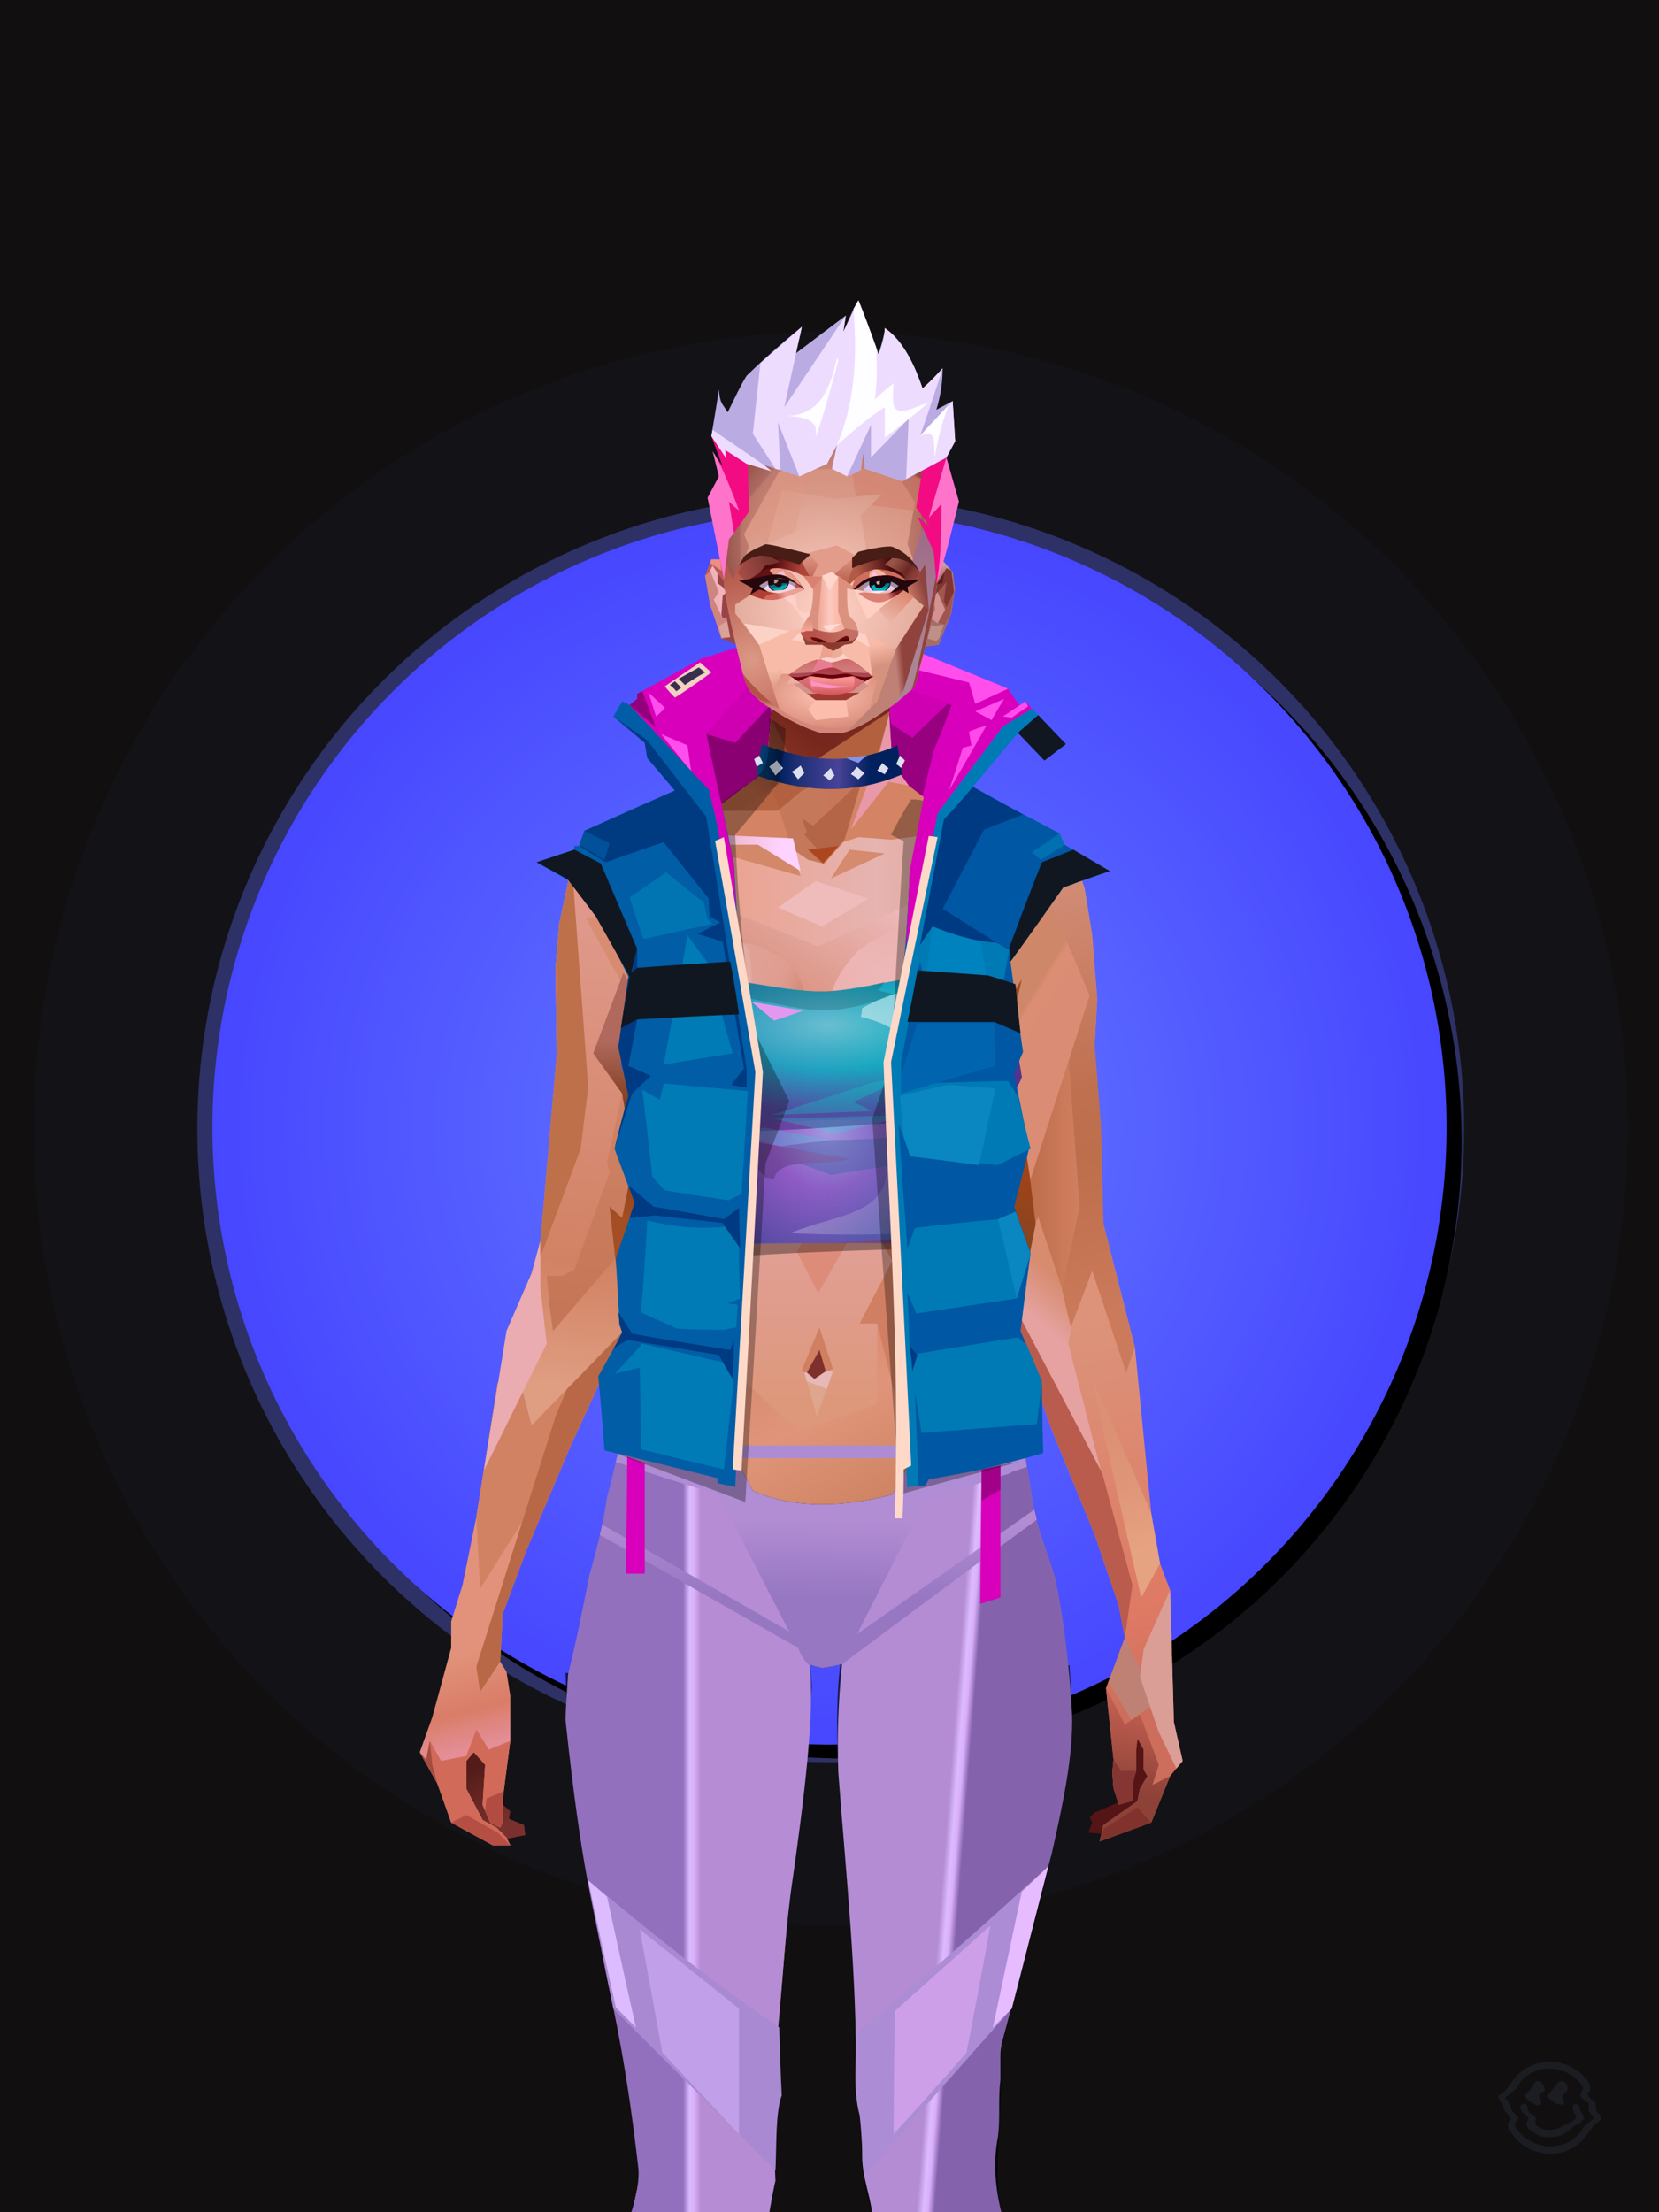 <?xml version="1.0" encoding="UTF-8"?>
<svg width="1320px" height="1760px" viewBox="0 0 1320 1760" version="1.1" xmlns="http://www.w3.org/2000/svg" xmlns:xlink="http://www.w3.org/1999/xlink">
<defs >
<filter width="130%" height="130%" x="-15%" y="-15%" id="id-bg-17-Artboard-0" filterUnits="objectBoundingBox">
<feGaussianBlur in="SourceGraphic" stdDeviation="50">
</feGaussianBlur >
</filter >
<filter width="124%" height="124%" x="-12%" y="-12%" id="id-bg-17-Artboard-1" filterUnits="objectBoundingBox">
<feGaussianBlur in="SourceGraphic" stdDeviation="50">
</feGaussianBlur >
</filter >
<radialGradient cx="50%" cy="50%" r="70%" id="id-bg-17-Artboard-2" fx="50%" fy="50%" gradientTransform="translate(0.5,0.5) scale(1,1) translate(-0.5,-0.5)">
<stop stop-color="#667dff" offset="0%">
</stop >
<stop stop-color="#3a31ff" offset="100%">
</stop >
</radialGradient >
<circle cx="660" cy="897" r="491" id="id-bg-17-Artboard-3">
</circle >
<filter width="107%" height="107%" x="-2%" y="-2%" id="id-bg-17-Artboard-4" filterUnits="objectBoundingBox">
<feOffset result="id-bg-17-Artboard-5" in="SourceAlpha" dx="12" dy="11">
</feOffset >
<feGaussianBlur result="id-bg-17-Artboard-6" in="id-bg-17-Artboard-5" stdDeviation="10">
</feGaussianBlur >
<feColorMatrix in="id-bg-17-Artboard-6" type="matrix" values="0 0 0 0 0 0 0 0 0 0 0 0 0 0 0 0 0 0 0.5 0">
</feColorMatrix >
</filter >
</defs >
<g stroke="none" stroke-width="1" fill="none" id="id-bg-17-Artboard-9" fill-rule="evenodd">
<g id="id-bg-17-Artboard-10">
<rect fill="#110f0f" width="1320" height="1760" x="0" y="0" id="id-bg-17-Artboard-11">
</rect >
<circle cx="661" cy="898" r="504" fill="#5f6dff" opacity="0.579" id="id-bg-17-Artboard-12" filter="url(#id-bg-17-Artboard-0)">
</circle >
<circle cx="661" cy="898" r="634" fill="#5f6dff" opacity="0.181" id="id-bg-17-Artboard-12" filter="url(#id-bg-17-Artboard-1)">
</circle >
<g id="id-bg-17-Artboard-12">
<use fill="#000000" fill-opacity="1" xlink:href="#id-bg-17-Artboard-3" filter="url(#id-bg-17-Artboard-4)">
</use >
<use fill="url(#id-bg-17-Artboard-2)" xlink:href="#id-bg-17-Artboard-3" fill-rule="evenodd">
</use >
</g >
</g >
</g >
<defs >
</defs >
<g transform="translate(495,515)" id="id-female-6_puffer_vest_back-0">
<path d="M 258 138 L 279 111 C 303 82 315 68 315 68 C 325 59 331 54 331 54 C 327 50 326 49 326 49 C 311 58 303 63 303 63 L 251 132 L 258 138 Z" fill="#007ab5" id="id-female-6_puffer_vest_back-1">
</path >
<path d="M 0 43 C 15 57 22 64 22 64 C 56 111 74 134 74 134 L 91 220 L 89 173 C 82 140 79 124 79 124 C 71 87 67 69 67 69 L 105 28 L 92 0 L 63 9 L 12 37 L 12 41 L 6 46 C 2 44 0 43 0 43 Z" fill="#d800ba" id="id-female-6_puffer_vest_back-2">
</path >
<path d="M 6 46 C 20 58 27 64 27 64 L 16 35 L 12 37 L 12 41 C 8 44 6 46 6 46 Z" fill="#94007c" id="id-female-6_puffer_vest_back-3">
</path >
<path d="M 27 55 C 32 51 34 48 34 48 L 21 36 C 25 49 27 55 27 55 Z" fill="#ff4eed" id="id-female-6_puffer_vest_back-4">
</path >
<path d="M 31 69 C 47 89 55 99 55 99 L 52 78 C 38 72 31 69 31 69 Z" fill="#ff4eed" id="id-female-6_puffer_vest_back-5">
</path >
<path d="M 42 40 C 36 34 34 31 34 31 C 53 18 62 12 62 12 L 71 20 C 52 34 42 40 42 40 Z" fill="#f4d1c1" id="id-female-6_puffer_vest_back-6">
</path >
<path d="M 43 35 C 46 33 47 32 47 32 C 44 29 42 27 42 27 L 38 30 C 42 33 43 35 43 35 Z" fill="#372f4c" id="id-female-6_puffer_vest_back-7">
</path >
<path d="M 50 30 C 47 27 45 25 45 25 C 56 19 61 16 61 16 L 66 20 C 55 26 50 30 50 30 Z" fill="#372f4c" id="id-female-6_puffer_vest_back-8">
</path >
<path d="M 79 125 C 71 88 67 69 67 69 C 92 42 105 28 105 28 C 113 37 118 43 118 46 C 118 59 125 79 139 105 C 111 109 91 116 79 125 Z" fill="#8a0073" id="id-female-6_puffer_vest_back-9">
</path >
<path d="M 90 76 L 67 69 C 91 41 103 27 103 27 C 103 25 103 24 103 24 L 118 46 L 90 76 Z" fill="#cf00b2" id="id-female-6_puffer_vest_back-10">
</path >
<path d="M 239 5 L 226 32 L 213 46 C 214 61 213 64 217 85 C 222 98 229 110 239 118 L 229 177 L 226 237 L 248 152 C 250 139 251 132 251 132 C 286 86 303 63 303 63 C 318 54 326 49 326 49 C 323 45 321 43 321 43 L 316 46 L 307 33 L 239 5 Z" fill="#d800ba" id="id-female-6_puffer_vest_back-11">
</path >
<path d="M 239 118 C 245 94 248 82 248 82 C 258 58 262 46 262 46 L 225 33 L 212 47 C 211 56 206 74 196 99 C 217 109 231 115 239 118 Z" fill="#97007f" id="id-female-6_puffer_vest_back-12">
</path >
<path d="M 259 45 C 240 63 231 72 231 72 L 214 61 L 212 47 L 225 33 C 248 41 259 45 259 45 Z" fill="#cf00b2" id="id-female-6_puffer_vest_back-13">
</path >
<path d="M 260 114 C 280 80 290 62 290 62 C 281 65 276 67 276 67 C 277 74 278 78 278 78 L 271 80 C 264 103 260 114 260 114 Z" fill="#ff49e9" id="id-female-6_puffer_vest_back-14">
</path >
<path d="M 294 58 C 285 53 281 51 281 51 L 304 41 C 297 52 294 58 294 58 Z" fill="#ff4eec" id="id-female-6_puffer_vest_back-15">
</path >
<path d="M 310 56 L 303 55 C 315 47 321 43 321 43 L 323 47 C 314 53 310 56 310 56 Z" fill="#ff4eec" id="id-female-6_puffer_vest_back-16">
</path >
<path d="M 281 45 L 307 33 L 305 32 C 261 14 239 5 239 5 C 236 13 235 18 235 18 L 276 28 L 281 45 Z" fill="#ff4eec" id="id-female-6_puffer_vest_back-17">
</path >
<polygon points="315 68 331 54 353 77 336 90" fill="#101721" id="id-female-6_puffer_vest_back-18">
</polygon >
</g >
<defs >
<linearGradient x1="100%" y1="46%" x2="12%" y2="47%" id="id-female-6.6_base_3-0">
<stop stop-color="#db8d73" offset="0%">
</stop >
<stop stop-color="#e89d89" offset="21%">
</stop >
<stop stop-color="#e6b4b1" offset="46%">
</stop >
<stop stop-color="#eba18d" offset="80%">
</stop >
<stop stop-color="#df9889" offset="100%">
</stop >
</linearGradient >
<linearGradient x1="53%" y1="81%" x2="50%" y2="21%" id="id-female-6.6_base_3-1">
<stop stop-color="#cd6e5c" offset="0%">
</stop >
<stop stop-color="#de7964" offset="24%">
</stop >
<stop stop-color="#dc937a" offset="100%">
</stop >
</linearGradient >
<linearGradient x1="52%" y1="-4%" x2="46%" y2="70%" id="id-female-6.6_base_3-2">
<stop stop-color="#ce6657" offset="0%">
</stop >
<stop stop-color="#8d4137" offset="100%">
</stop >
</linearGradient >
<linearGradient x1="46%" y1="43%" x2="15%" y2="43%" id="id-female-6.6_base_3-3">
<stop stop-color="#de8d7d" offset="0%">
</stop >
<stop stop-color="#c77052" offset="100%">
</stop >
</linearGradient >
<linearGradient x1="54%" y1="37%" x2="12%" y2="72%" id="id-female-6.6_base_3-4">
<stop stop-color="#3c050a" offset="0%">
</stop >
<stop stop-color="#af623e" offset="100%">
</stop >
</linearGradient >
<linearGradient x1="40%" y1="14%" x2="61%" y2="85%" id="id-female-6.6_base_3-5">
<stop stop-color="#541c19" offset="0%">
</stop >
<stop stop-color="#7a302c" offset="100%">
</stop >
</linearGradient >
<linearGradient x1="27%" y1="47%" x2="91%" y2="49%" id="id-female-6.6_base_3-6">
<stop stop-color="#d08973" offset="0%">
</stop >
<stop stop-color="#fed3ff" offset="100%">
</stop >
</linearGradient >
<linearGradient x1="47%" y1="60%" x2="49%" y2="79%" id="id-female-6.6_base_3-7">
<stop stop-color="#e2927a" offset="0%">
</stop >
<stop stop-color="#d97d68" offset="60%">
</stop >
<stop stop-color="#e48e97" offset="100%">
</stop >
</linearGradient >
<linearGradient x1="29%" y1="56%" x2="69%" y2="53%" id="id-female-6.6_base_3-8">
<stop stop-color="#d4896f" offset="0%">
</stop >
<stop stop-color="#ce7358" offset="8%">
</stop >
<stop stop-color="#d67b64" offset="18%">
</stop >
<stop stop-color="#d87862" offset="38%">
</stop >
<stop stop-color="#cc6958" offset="65%">
</stop >
<stop stop-color="#bf6d4c" offset="81%">
</stop >
<stop stop-color="#a95b51" offset="100%">
</stop >
</linearGradient >
<linearGradient x1="47%" y1="45%" x2="54%" y2="46%" id="id-female-6.6_base_3-9">
<stop stop-color="#d3735f" offset="0%">
</stop >
<stop stop-color="#bd694b" offset="62%">
</stop >
<stop stop-color="#ba6147" offset="77%">
</stop >
<stop stop-color="#ce8c70" offset="100%">
</stop >
</linearGradient >
<linearGradient x1="51%" y1="7%" x2="50%" y2="100%" id="id-female-6.6_base_3-10">
<stop stop-color="#c06a4d" offset="0%">
</stop >
<stop stop-color="#eb9f84" offset="75%">
</stop >
<stop stop-color="#db896b" offset="100%">
</stop >
</linearGradient >
<linearGradient x1="51%" y1="11%" x2="49%" y2="93%" id="id-female-6.6_base_3-11">
<stop stop-color="#df9889" offset="0%">
</stop >
<stop stop-color="#d28264" offset="73%">
</stop >
<stop stop-color="#df9d81" offset="100%">
</stop >
</linearGradient >
<linearGradient x1="51%" y1="-5%" x2="48%" y2="96%" id="id-female-6.6_base_3-12">
<stop stop-color="#db8f75" offset="0%">
</stop >
<stop stop-color="#c47656" offset="100%">
</stop >
</linearGradient >
<linearGradient x1="50%" y1="19%" x2="50%" y2="69%" id="id-female-6.6_base_3-13">
<stop stop-color="#b0695c" offset="0%">
</stop >
<stop stop-color="#74330f" offset="45%">
</stop >
<stop stop-color="#a44e23" offset="100%">
</stop >
</linearGradient >
<linearGradient x1="46%" y1="74%" x2="39%" y2="35%" id="id-female-6.6_base_3-14">
<stop stop-color="#aa4949" offset="0%">
</stop >
<stop stop-color="#c46b50" offset="51%">
</stop >
<stop stop-color="#9f3838" offset="100%" stop-opacity="0">
</stop >
</linearGradient >
<linearGradient x1="46%" y1="16%" x2="49%" y2="82%" id="id-female-6.6_base_3-15">
<stop stop-color="#9b473d" offset="0%" stop-opacity="0.186">
</stop >
<stop stop-color="#803921" offset="100%">
</stop >
</linearGradient >
<linearGradient x1="41%" y1="19%" x2="50%" y2="100%" id="id-female-6.6_base_3-16">
<stop stop-color="#bb6351" offset="0%">
</stop >
<stop stop-color="#913f35" offset="100%">
</stop >
</linearGradient >
<linearGradient x1="50%" y1="31%" x2="45%" y2="50%" id="id-female-6.6_base_3-17">
<stop stop-color="#d78c70" offset="0%">
</stop >
<stop stop-color="#e5a2a0" offset="100%">
</stop >
</linearGradient >
<linearGradient x1="51%" y1="22%" x2="50%" y2="100%" id="id-female-6.6_base_3-18">
<stop stop-color="#9b4237" offset="0%">
</stop >
<stop stop-color="#b77057" offset="100%">
</stop >
</linearGradient >
<linearGradient x1="49%" y1="0%" x2="50%" y2="100%" id="id-female-6.6_base_3-19">
<stop stop-color="#d8886e" offset="0%">
</stop >
<stop stop-color="#dc8270" offset="100%">
</stop >
</linearGradient >
<linearGradient x1="44%" y1="15%" x2="50%" y2="100%" id="id-female-6.6_base_3-20">
<stop stop-color="#b45444" offset="0%">
</stop >
<stop stop-color="#af584e" offset="100%">
</stop >
</linearGradient >
<linearGradient x1="52%" y1="21%" x2="49%" y2="83%" id="id-female-6.6_base_3-21">
<stop stop-color="#d7886e" offset="0%">
</stop >
<stop stop-color="#f3a990" offset="50%">
</stop >
<stop stop-color="#e28877" offset="100%">
</stop >
</linearGradient >
<linearGradient x1="85%" y1="60%" x2="15%" y2="60%" id="id-female-6.6_base_3-22">
<stop stop-color="#d17f61" offset="0%">
</stop >
<stop stop-color="#bf6f4c" offset="100%">
</stop >
</linearGradient >
<linearGradient x1="48%" y1="-20%" x2="59%" y2="91%" id="id-female-6.6_base_3-23">
<stop stop-color="#dd9d8d" offset="0%">
</stop >
<stop stop-color="#bf704f" offset="60%">
</stop >
<stop stop-color="#bd6e4b" offset="72%">
</stop >
<stop stop-color="#cb7a5b" offset="100%">
</stop >
</linearGradient >
<linearGradient x1="55%" y1="48%" x2="46%" y2="33%" id="id-female-6.6_base_3-24">
<stop stop-color="#db8c74" offset="0%">
</stop >
<stop stop-color="#dc8e75" offset="86%">
</stop >
<stop stop-color="#cf8769" offset="100%">
</stop >
</linearGradient >
<linearGradient x1="50%" y1="19%" x2="50%" y2="78%" id="id-female-6.6_base_3-25">
<stop stop-color="#9e4b20" offset="0%">
</stop >
<stop stop-color="#a94317" offset="50%">
</stop >
<stop stop-color="#864421" offset="100%">
</stop >
</linearGradient >
<linearGradient x1="50%" y1="11%" x2="50%" y2="43%" id="id-female-6.6_base_3-26">
<stop stop-color="#ca7d5f" offset="0%">
</stop >
<stop stop-color="#c77350" offset="15%">
</stop >
<stop stop-color="#9f564d" offset="68%">
</stop >
<stop stop-color="#c36554" offset="100%">
</stop >
</linearGradient >
<linearGradient x1="89%" y1="50%" x2="7%" y2="52%" id="id-female-6.6_base_3-27">
<stop stop-color="#8e433b" offset="0%">
</stop >
<stop stop-color="#b85c4d" offset="53%" stop-opacity="0.199">
</stop >
<stop stop-color="#9b3c25" offset="75%">
</stop >
<stop stop-color="#8b3c36" offset="100%">
</stop >
</linearGradient >
<linearGradient x1="44%" y1="70%" x2="86%" y2="30%" id="id-female-6.6_base_3-28">
<stop stop-color="#d78c77" offset="0%">
</stop >
<stop stop-color="#ecb8b8" offset="100%">
</stop >
</linearGradient >
<linearGradient x1="19%" y1="86%" x2="73%" y2="32%" id="id-female-6.6_base_3-29">
<stop stop-color="#b55c39" offset="0%">
</stop >
<stop stop-color="#edb2b0" offset="40%">
</stop >
<stop stop-color="#eebbbc" offset="100%">
</stop >
</linearGradient >
<linearGradient x1="35%" y1="94%" x2="47%" y2="12%" id="id-female-6.6_base_3-30">
<stop stop-color="#e0a194" offset="0%">
</stop >
<stop stop-color="#f0bcbe" offset="40%">
</stop >
<stop stop-color="#eab3b1" offset="100%">
</stop >
</linearGradient >
<linearGradient x1="50%" y1="54%" x2="27%" y2="9%" id="id-female-6.6_base_3-31">
<stop stop-color="#ddab90" offset="0%">
</stop >
<stop stop-color="#ddab90" offset="100%" stop-opacity="0.078">
</stop >
</linearGradient >
<linearGradient x1="0%" y1="19%" x2="93%" y2="69%" id="id-female-6.6_base_3-32">
<stop stop-color="#e3aba1" offset="0%">
</stop >
<stop stop-color="#df9d90" offset="70%">
</stop >
<stop stop-color="#c5704e" offset="100%">
</stop >
</linearGradient >
<linearGradient x1="36%" y1="84%" x2="25%" y2="44%" id="id-female-6.6_base_3-33">
<stop stop-color="#c96d62" offset="0%" stop-opacity="0.509">
</stop >
<stop stop-color="#90372c" offset="35%" stop-opacity="0.675">
</stop >
<stop stop-color="#762e17" offset="100%" stop-opacity="0">
</stop >
</linearGradient >
<linearGradient x1="63%" y1="95%" x2="43%" y2="20%" id="id-female-6.6_base_3-34">
<stop stop-color="#c97e5c" offset="0%">
</stop >
<stop stop-color="#e0957a" offset="46%">
</stop >
<stop stop-color="#cc8166" offset="100%">
</stop >
</linearGradient >
<linearGradient x1="40%" y1="0%" x2="50%" y2="86%" id="id-female-6.6_base_3-35">
<stop stop-color="#d08264" offset="0%">
</stop >
<stop stop-color="#db957a" offset="100%">
</stop >
</linearGradient >
<linearGradient x1="50%" y1="0%" x2="50%" y2="92%" id="id-female-6.6_base_3-36">
<stop stop-color="#e3a3a3" offset="0%">
</stop >
<stop stop-color="#dd977a" offset="100%">
</stop >
</linearGradient >
<linearGradient x1="33%" y1="79%" x2="21%" y2="44%" id="id-female-6.6_base_3-37">
<stop stop-color="#be6457" offset="0%">
</stop >
<stop stop-color="#983f32" offset="28%" stop-opacity="0.928">
</stop >
<stop stop-color="#762e17" offset="100%" stop-opacity="0">
</stop >
</linearGradient >
<linearGradient x1="4%" y1="47%" x2="92%" y2="45%" id="id-female-6.6_base_3-38">
<stop stop-color="#732617" offset="0%">
</stop >
<stop stop-color="#832e1d" offset="17%" stop-opacity="0.753">
</stop >
<stop stop-color="#9e4b3d" offset="48%" stop-opacity="0.386">
</stop >
<stop stop-color="#8e3d31" offset="78%" stop-opacity="0.762">
</stop >
<stop stop-color="#823328" offset="100%">
</stop >
</linearGradient >
<linearGradient x1="60%" y1="45%" x2="67%" y2="53%" id="id-female-6.6_base_3-39">
<stop stop-color="#f3b5bb" offset="0%">
</stop >
<stop stop-color="#feccf2" offset="100%">
</stop >
</linearGradient >
<linearGradient x1="48%" y1="15%" x2="54%" y2="81%" id="id-female-6.6_base_3-40">
<stop stop-color="#d99776" offset="0%" stop-opacity="0.4">
</stop >
<stop stop-color="#e6a382" offset="100%">
</stop >
</linearGradient >
<linearGradient x1="47%" y1="44%" x2="50%" y2="61%" id="id-female-6.6_base_3-41">
<stop stop-color="#94412f" offset="0%" stop-opacity="0.175">
</stop >
<stop stop-color="#611c1b" offset="100%">
</stop >
</linearGradient >
<linearGradient x1="26%" y1="-7%" x2="50%" y2="96%" id="id-female-6.6_base_3-42">
<stop stop-color="#37373f" offset="0%">
</stop >
<stop stop-color="#19191d" offset="100%">
</stop >
</linearGradient >
<linearGradient x1="50%" y1="12%" x2="59%" y2="82%" id="id-female-6.6_base_3-43">
<stop stop-color="#252525" offset="0%">
</stop >
<stop stop-color="#101010" offset="100%">
</stop >
</linearGradient >
<linearGradient x1="25%" y1="-16%" x2="50%" y2="98%" id="id-female-6.6_base_3-44">
<stop stop-color="#37373f" offset="0%">
</stop >
<stop stop-color="#19191d" offset="100%">
</stop >
</linearGradient >
<linearGradient x1="75%" y1="39%" x2="50%" y2="93%" id="id-female-6.6_base_3-45">
<stop stop-color="#252525" offset="0%">
</stop >
<stop stop-color="#000000" offset="100%">
</stop >
</linearGradient >
</defs >
<g transform="translate(334,549)" id="id-female-6.6_base_3-46">
<polygon points="561 754 565 871 565 881 537 893 533 897 535 901 532 909 543 910 597 864" fill="#551415" id="id-female-6.6_base_3-47">
</polygon >
<polygon points="537 282 539 246 535 195 529 158 522 137 484 118 440 111 212 111 188 113 157 123 121 139 111 186 108 221 109 290" fill="url(#id-female-6.6_base_3-0)" id="id-female-6.6_base_3-47">
</polygon >
<polygon points="467 393 474 506 503 589 537 672 556 728 561 754 546 794 552 851 551 861 552 874 556 885 567 882 568 866 570 860 570 843 571 834 576 843 576 859 579 864 573 874 571 884 544 903 541 916 582 901 597 864 607 852 600 821 597 716 589 695 582 655 569 523 544 425" fill="url(#id-female-6.6_base_3-1)" id="id-female-6.6_base_3-47">
</polygon >
<polygon points="546 794 552 851 551 861 552 874 556 885 567 882 568 866 570 860 570 843 571 834 576 843 576 859 579 864 573 874 571 884 544 903 541 916 582 901 597 864 583 871 588 855 573 815 561 823" fill="url(#id-female-6.6_base_3-2)" id="id-female-6.6_base_3-47">
</polygon >
<polygon points="552 851 551 861 552 874 556 887 567 884 568 866 570 860 558 860" fill="#853632" id="id-female-6.6_base_3-47">
</polygon >
<polygon points="544 906 541 916 582 901 571 889" fill="#80332d" id="id-female-6.6_base_3-47">
</polygon >
<polygon points="561 754 548 789 566 819 586 806" fill="#c08175" id="id-female-6.6_base_3-47">
</polygon >
<polygon points="486 648 477 599 453 529 440 504 437 490 439 460 449 402 456 340 188 343 198 411 202 493 162 596 153 638 266 693 319 721 386 693" fill="url(#id-female-6.6_base_3-3)" id="id-female-6.6_base_3-47">
</polygon >
<polygon points="486 648 477 599 453 529 440 504 437 490 439 460 449 402 456 340 296 353 376 634" fill="#d07f62" id="id-female-6.6_base_3-47">
</polygon >
<g transform="translate(188,0)" id="id-female-6.6_base_3-56">
<polygon points="274 114 253 111 232 100 201 76 188 58 184 1 93 1 88 64 25 111 1 113 103 123 121 135 134 138 149 121 161 117 187 119 225 114" fill="#d48364" id="id-female-6.6_base_3-47">
</polygon >
<polygon points="201 76 188 58 185 12 175 57 155 111 185 73" fill="#e898a8" id="id-female-6.6_base_3-47">
</polygon >
<polygon points="149 1 93 1 88 64 108 126 121 135 133 138" fill="#c5785a" id="id-female-6.6_base_3-47">
</polygon >
<polygon points="116 102 120 113 118 115 136 135 150 119 164 71 125 108" fill="#b46548" id="id-female-6.6_base_3-60">
</polygon >
<polygon points="121 127 133 138 145 124" fill="#ac461f" id="id-female-6.6_base_3-61">
</polygon >
<polygon points="136 98 164 71 175 57 186 17 134 51" fill="#c8765a" id="id-female-6.6_base_3-62">
</polygon >
<polygon points="97 96 116 80 164 60 178 48 186 17 184 1 93 1 88 64 45 96" fill="#a85431" opacity="0.654" id="id-female-6.6_base_3-47">
</polygon >
<polygon points="186 17 184 1 93 1 88 64 45 96 66 96" fill="url(#id-female-6.6_base_3-4)" opacity="0.467" id="id-female-6.6_base_3-47">
</polygon >
<polygon points="123 58 176 23 186 17 184 1 93 1 91 22 108 55" fill="#731511" opacity="0.434" id="id-female-6.6_base_3-47">
</polygon >
</g >
<polygon points="41 844 33 856 36 895 64 915 84 911 83 903 71 898 72 892 63 884 52 849" fill="url(#id-female-6.6_base_3-5)" id="id-female-6.6_base_3-47">
</polygon >
<polygon points="315 152 285 173 320 188 357 166" fill="#f0bcbb" id="id-female-6.6_base_3-67">
</polygon >
<polygon points="327 150 370 130 342 127" fill="#d68a6e" id="id-female-6.6_base_3-68">
</polygon >
<polygon points="301 142 303 148 243 131 240 119 276 119" fill="#d38869" id="id-female-6.6_base_3-69">
</polygon >
<polygon points="159 149 206 123 269 123 303 144 297 118 188 113 157 123 121 139" fill="url(#id-female-6.6_base_3-6)" id="id-female-6.6_base_3-47">
</polygon >
<polygon points="157 123 121 139 153 167 196 134" fill="#fcd1fb" id="id-female-6.6_base_3-47">
</polygon >
<polygon points="89 584 77 541 62 551 45 658 34 712 25 741 25 762 10 817 0 845 14 870 25 901 58 919 72 919 69 913 61 905 50 899 37 874 37 852 43 845 52 855 50 887 56 901 64 905 66 901 66 882 72 836 72 800 69 781 64 773 66 735 85 684 121 599 162 510" fill="url(#id-female-6.6_base_3-7)" id="id-female-6.6_base_3-47">
</polygon >
<polygon points="89 584 77 541 62 551 45 658 48 715 121 599 162 510" fill="#d08263" id="id-female-6.6_base_3-47">
</polygon >
<polygon points="55 843 45 827 37 848 17 852 8 836 5 851 0 845 14 870 25 901 58 919 72 919 69 913 61 905 50 899 37 874 37 852 43 845 52 855 50 887 56 901 64 905 66 901 66 882 72 836" fill="#d16a58" id="id-female-6.6_base_3-47">
</polygon >
<polygon points="53 882 52 892 56 901 64 905 66 901 66 882 67 876" fill="#b24c41" id="id-female-6.6_base_3-47">
</polygon >
<polygon points="25 901 58 919 72 919 62 909 37 895" fill="#b54f44" id="id-female-6.6_base_3-47">
</polygon >
<polygon points="160 467 145 488 108 578 45 777 48 797 64 773 66 735 85 684 121 599 162 510" fill="#b86846" id="id-female-6.6_base_3-47">
</polygon >
<polygon points="169 1211 277 1211 282 1183 281 1150 284 1127 286 1114 285 1063 293 972 306 866 311 792 309 768 323 771 337 768 333 817 333 855 339 924 346 1008 348 1113 351 1130 353 1176 361 1211 461 1211 458 1191 456 1170 460 1133 461 1082 505 905 516 839 518 826 512 762 503 706 486 648 482 629 386 690 318 718 266 690 184 629 153 637 132 731 119 781 118 813 123 862 131 916 166 1094 176 1179" fill="url(#id-female-6.6_base_3-8)" id="id-female-6.6_base_3-47">
</polygon >
<polygon points="463 664 416 771 400 819 392 1125 359 1178 398 1204 441 1153 461 1082 505 905 516 839 518 826 515 789 490 714" fill="url(#id-female-6.6_base_3-9)" id="id-female-6.6_base_3-47">
</polygon >
<polygon points="422 1160 395 1199 365 1171 401 1149 384 1120 391 983 411 786 416 771 448 697 454 1013 445 1116 407 1149" fill="url(#id-female-6.6_base_3-10)" id="id-female-6.6_base_3-80">
</polygon >
<polygon points="121 139 111 186 108 221 109 290 96 438 89 464 69 510 89 585 162 510 167 425 162 241" fill="url(#id-female-6.6_base_3-11)" id="id-female-6.6_base_3-47">
</polygon >
<polygon points="101 466 103 488 106 510 160 447 179 359 164 232 187 184 186 179 132 181 161 234 161 321 149 376 151 384 123 461 114 466" fill="url(#id-female-6.6_base_3-12)" id="id-female-6.6_base_3-82">
</polygon >
<polygon points="96 438 89 464 69 510 51 621 101 520 96 476" fill="#eaabb1" id="id-female-6.6_base_3-47">
</polygon >
<polygon points="96 451 128 365 134 316 121 139 111 186 108 221 109 290 96 438" fill="#be704b" id="id-female-6.6_base_3-47">
</polygon >
<polygon points="184 241 177 248 162 225 138 289 161 321 170 375 161 420 151 411 162 510 167 425 188 343" fill="url(#id-female-6.6_base_3-13)" id="id-female-6.6_base_3-47">
</polygon >
<polygon points="284 1127 286 1114 285 1063 293 972 306 866 311 792 309 768 323 771 337 768 333 817 333 855 339 924 346 1008 375 889 416 771 463 664 490 714 515 790 512 762 503 706 486 648 477 599 471 583 420 650 316 720 201 654 244 742 264 824 275 994" fill="url(#id-female-6.6_base_3-14)" id="id-female-6.6_base_3-47">
</polygon >
<polygon points="298 930 306 866 311 792 309 768 323 771 337 768 333 817 333 855 336 894 347 826 360 784 378 733 388 687 321 739 254 687 267 736 291 821" fill="url(#id-female-6.6_base_3-15)" id="id-female-6.6_base_3-47">
</polygon >
<polygon points="348 1093 348 1113 351 1130 353 1176 361 1211 461 1211 439 1155 422 1136 403 1148 429 1168 400 1202 370 1170 382 1125" fill="url(#id-female-6.6_base_3-16)" id="id-female-6.6_base_3-47">
</polygon >
<polygon points="10 855 8 836 5 851 0 845 14 870" fill="#a64c3f" id="id-female-6.6_base_3-47">
</polygon >
<polygon points="520 500 516 520 544 629 474 500 490 399" fill="url(#id-female-6.6_base_3-17)" id="id-female-6.6_base_3-90">
</polygon >
<polygon points="461 1211 458 1191 456 1170 460 1133 461 1082 439 1155 450 1211" fill="url(#id-female-6.6_base_3-18)" id="id-female-6.6_base_3-47">
</polygon >
<polygon points="220 1149 259 1115 240 1063 232 973 266 819 240 713 201 661 158 650 201 784 183 925 170 1083" fill="url(#id-female-6.6_base_3-19)" id="id-female-6.6_base_3-92">
</polygon >
<polygon points="169 1211 277 1211 282 1183 281 1150 284 1127 286 1114 286 1098 226 1211 207 1211 196 1121 173 1078 150 1014 166 1094 176 1179" fill="url(#id-female-6.6_base_3-20)" id="id-female-6.6_base_3-47">
</polygon >
<polygon points="173 1078 183 924 150 1014" fill="#c2644d" id="id-female-6.6_base_3-47">
</polygon >
<polygon points="169 1211 239 1211 230 1196 204 1175 173 1150 176 1179" fill="#a7443e" opacity="0.574" id="id-female-6.6_base_3-47">
</polygon >
<polygon points="221 1130 240 1097 224 1063 224 983 240 804 217 698 190 668 212 771 212 910 190 998 181 1094" fill="url(#id-female-6.6_base_3-21)" id="id-female-6.6_base_3-92">
</polygon >
<polygon points="217 795 221 692 200 667 169 658 200 737" fill="#eea68b" id="id-female-6.6_base_3-97">
</polygon >
<polygon points="511 476 492 419 481 447 484 356 521 274 533 417" fill="url(#id-female-6.6_base_3-22)" id="id-female-6.6_base_3-98">
</polygon >
<polygon points="569 523 544 425 542 346 537 282 539 246 535 195 529 158 522 137 494 161 419 158 471 211 516 290 525 411 511 477 518 507 535 462 562 543" fill="url(#id-female-6.6_base_3-23)" id="id-female-6.6_base_3-47">
</polygon >
<polygon points="486 389 533 243 501 167 464 207 451 247 463 265" fill="url(#id-female-6.6_base_3-24)" id="id-female-6.6_base_3-100">
</polygon >
<polygon points="473 490 474 506 503 589 537 672 556 728 561 754 567 712 543 623" fill="#b95c4e" id="id-female-6.6_base_3-47">
</polygon >
<polygon points="460 328 466 378 474 506 490 425 486 392 469 274 479 230 461 260 454 251" fill="url(#id-female-6.6_base_3-25)" id="id-female-6.6_base_3-47">
</polygon >
<polygon points="440 504 437 490 439 460 449 402 456 340 458 328 325 282 188 343 198 411 202 493 162 596 157 621 161 633 169 599 173 570 204 506 202 458 217 402 286 365 321 352 353 360 422 402 431 493 437 520" fill="url(#id-female-6.6_base_3-26)" id="id-female-6.6_base_3-47">
</polygon >
<polygon points="451 385 456 340 458 328 364 340 330 308 268 343 188 343 194 379 262 368 312 343 335 340 381 368" fill="url(#id-female-6.6_base_3-27)" id="id-female-6.6_base_3-47">
</polygon >
<polygon points="286 328 306 310 330 274 453 252 464 205 421 156 317 204 219 165 210 154 188 180" fill="url(#id-female-6.6_base_3-28)" id="id-female-6.6_base_3-105">
</polygon >
<path d="M 422 195 L 405 190 C 377 190 357 198 343 214 C 329 230 322 250 323 276 C 324 301 331 320 345 333 C 365 351 384 356 405 356 C 425 356 444 347 450 342 C 454 339 457 335 460 328 C 463 323 466 317 467 308 C 469 294 466 276 457 254 L 422 195 Z" fill="url(#id-female-6.6_base_3-29)" id="id-female-6.6_base_3-106">
</path >
<path d="M 422 195 L 417 175 C 386 188 366 196 358 201 C 355 203 351 206 348 208 C 348 209 381 253 448 342 C 454 338 459 332 463 324 C 469 310 469 301 469 293 C 469 287 465 275 459 257 L 422 195 Z" fill="url(#id-female-6.6_base_3-30)" id="id-female-6.6_base_3-106">
</path >
<path d="M 375 226 C 338 253 343 276 343 284 C 343 291 353 319 371 335 C 379 342 422 349 447 331 C 468 316 472 294 458 265 C 427 221 400 208 375 226 Z" fill="url(#id-female-6.6_base_3-31)" opacity="0.282" id="id-female-6.6_base_3-106">
</path >
<path d="M 272 205 C 260 199 243 200 221 209 C 187 227 169 258 168 303 C 167 319 184 342 190 346 C 197 351 212 356 239 353 C 257 351 272 344 284 333 C 303 312 312 288 309 260 C 305 217 291 214 272 205 Z" fill="url(#id-female-6.6_base_3-32)" id="id-female-6.6_base_3-109">
</path >
<path d="M 340 285 C 333 252 328 240 326 248 C 324 254 323 263 323 276 C 324 301 331 320 345 333 C 365 351 382 356 404 356 C 425 356 444 347 450 342 C 456 337 465 325 468 308 C 472 290 465 276 463 268 C 461 263 460 259 458 255 L 442 290 L 399 304 L 366 300 L 340 285 Z" fill="url(#id-female-6.6_base_3-33)" id="id-female-6.6_base_3-106">
</path >
<path d="M 153 637 L 149 654 L 132 731 L 130 739 C 133 730 135 723 137 718 C 140 709 147 691 149 680 C 151 671 155 655 161 633 L 172 570 L 162 596 L 153 637 Z" fill="#7d362e" id="id-female-6.6_base_3-47">
</path >
<path d="M 259 203 C 254 199 240 185 217 163 L 210 153 L 186 180 C 192 211 192 231 186 239 C 175 256 168 277 168 303 C 168 324 190 352 239 344 C 252 342 274 217 259 203 Z" fill="#e3aba1" id="id-female-6.6_base_3-109">
</path >
<polygon points="175 565 203 550 234 558 241 520 203 455 203 507" fill="#bd6057" id="id-female-6.6_base_3-113">
</polygon >
<polygon points="241 442 241 518 229 556 233 629 266 657 316 707 381 659 395 629 364 504 350 504 301 380" fill="url(#id-female-6.6_base_3-34)" id="id-female-6.6_base_3-114">
</polygon >
<polygon points="432 626 427 589 407 518 414 505 450 568 470 618" fill="url(#id-female-6.6_base_3-35)" id="id-female-6.6_base_3-115">
</polygon >
<polygon points="302 376 254 442 254 546 302 590 364 568 364 504 350 504 376 454 345 400" fill="url(#id-female-6.6_base_3-36)" id="id-female-6.6_base_3-114">
</polygon >
<polygon points="317 480 342 436 319 413 300 447" fill="#de8c7a" id="id-female-6.6_base_3-117">
</polygon >
<polygon points="304 541 318 507 329 541 314 549" fill="#d07f61" id="id-female-6.6_base_3-118">
</polygon >
<polygon points="306 543 316 578 329 541" fill="#dea68c" id="id-female-6.6_base_3-119">
</polygon >
<path d="M 178 333 C 179 334 180 336 182 338 C 184 342 186 343 189 346 C 190 347 197 351 206 353 C 215 354 226 355 239 353 C 257 351 272 344 284 333 C 293 322 299 313 302 305 C 304 301 307 293 309 277 C 310 274 310 268 309 260 L 228 277 L 207 295 L 178 333 Z" fill="url(#id-female-6.6_base_3-37)" id="id-female-6.6_base_3-109">
</path >
<polygon points="306 543 308 550 324 556 329 541" fill="#e6b8b7" id="id-female-6.6_base_3-119">
</polygon >
<polygon points="308 543 318 525 323 542 314 548" fill="#7e312c" id="id-female-6.6_base_3-122">
</polygon >
<polygon points="152 641 162 596 176 561 185 617 214 602 246 628 323 690 404 628 423 605 454 605 470 577 477 599 482 629 388 689 337 768 323 771 309 768 259 688 175 639 142 688" fill="url(#id-female-6.6_base_3-38)" opacity="0.442" id="id-female-6.6_base_3-123">
</polygon >
<polygon points="490 154 522 137 484 118 412 123" fill="url(#id-female-6.6_base_3-39)" id="id-female-6.6_base_3-47">
</polygon >
<polygon points="573 785 588 829 602 858 607 852 600 821 597 716 576 763" fill="#da9e96" id="id-female-6.6_base_3-47">
</polygon >
<polygon points="574 722 589 695 582 655 533 542" fill="url(#id-female-6.6_base_3-40)" id="id-female-6.6_base_3-47">
</polygon >
<polygon points="172 640 241 690 309 768 323 771 338 768 395 706 469 661 404 650 313 706 217 629" fill="url(#id-female-6.6_base_3-41)" opacity="0.571" id="id-female-6.6_base_3-127">
</polygon >
<g transform="translate(188,270)" id="id-female-6.6_base_3-128">
<polygon points="207 13 207 10 217 2 220 2 239 21 258 39 260 42 250 51 246 52 226 33" fill="url(#id-female-6.6_base_3-42)" id="id-female-6.6_base_3-129">
</polygon >
<polygon points="208 40 218 50 222 50 240 33 257 13 257 9 247 0 244 1 230 19 209 36" fill="url(#id-female-6.6_base_3-43)" id="id-female-6.6_base_3-130">
</polygon >
<polygon points="1 13 1 10 10 2 15 2 32 21 50 39 52 42 42 52 38 52 19 33" fill="url(#id-female-6.6_base_3-44)" id="id-female-6.6_base_3-129">
</polygon >
<polygon points="0 43 10 53 14 53 33 35 50 15 50 11 40 3 36 4 19 23 1 39" fill="url(#id-female-6.6_base_3-45)" id="id-female-6.6_base_3-130">
</polygon >
</g >
</g >
<defs >
<linearGradient x1="69%" y1="0%" x2="69%" y2="21%" id="id-female-6.8_face_3-0">
<stop stop-color="#d0a6a1" offset="0%">
</stop >
<stop stop-color="#a36d68" offset="100%">
</stop >
</linearGradient >
<radialGradient cx="50%" cy="61%" r="61%" id="id-female-6.8_face_3-1" fx="50%" fy="61%" gradientTransform="translate(0.5,0.609) scale(1,0.694) rotate(180) scale(1,1) translate(-0.5,-0.609)">
<stop stop-color="#ffd2c7" offset="0%">
</stop >
<stop stop-color="#d59785" offset="100%">
</stop >
</radialGradient >
<radialGradient cx="50%" cy="74%" r="74%" id="id-female-6.8_face_3-2" fx="50%" fy="74%" gradientTransform="translate(0.5,0.744) scale(0.748,1) rotate(-90) scale(1,0.864) translate(-0.5,-0.744)">
<stop stop-color="#ffd6cb" offset="0%">
</stop >
<stop stop-color="#904840" offset="100%">
</stop >
</radialGradient >
<linearGradient x1="39%" y1="37%" x2="50%" y2="61%" id="id-female-6.8_face_3-3">
<stop stop-color="#f7bba7" offset="0%">
</stop >
<stop stop-color="#d7927f" offset="100%">
</stop >
</linearGradient >
<radialGradient cx="50%" cy="37%" r="75%" id="id-female-6.8_face_3-4" fx="50%" fy="37%" gradientTransform="translate(0.5,0.372) scale(0.536,1) rotate(90) scale(1,2) translate(-0.5,-0.372)">
<stop stop-color="#ffc3b4" offset="0%">
</stop >
<stop stop-color="#d07f6b" offset="100%">
</stop >
</radialGradient >
<radialGradient cx="52%" cy="68%" r="169%" id="id-female-6.8_face_3-5" fx="52%" fy="68%" gradientTransform="translate(0.522,0.681) scale(1,0.367) rotate(-105) translate(-0.522,-0.681)">
<stop stop-color="#dc9886" offset="0%">
</stop >
<stop stop-color="#b25245" offset="100%">
</stop >
</radialGradient >
<linearGradient x1="29%" y1="57%" x2="32%" y2="48%" id="id-female-6.8_face_3-6">
<stop stop-color="#d5857c" offset="0%">
</stop >
<stop stop-color="#b25245" offset="100%">
</stop >
</linearGradient >
<linearGradient x1="58%" y1="63%" x2="50%" y2="65%" id="id-female-6.8_face_3-7">
<stop stop-color="#90433d" offset="0%">
</stop >
<stop stop-color="#bf8075" offset="100%">
</stop >
</linearGradient >
<linearGradient x1="91%" y1="62%" x2="50%" y2="78%" id="id-female-6.8_face_3-8">
<stop stop-color="#8d443f" offset="0%">
</stop >
<stop stop-color="#cb7966" offset="100%">
</stop >
</linearGradient >
<linearGradient x1="39%" y1="5%" x2="39%" y2="73%" id="id-female-6.8_face_3-9">
<stop stop-color="#9f6a88" offset="0%">
</stop >
<stop stop-color="#ab8495" offset="100%">
</stop >
</linearGradient >
<linearGradient x1="28%" y1="92%" x2="75%" y2="13%" id="id-female-6.8_face_3-10">
<stop stop-color="#ebb5a7" offset="0%">
</stop >
<stop stop-color="#dc8972" offset="100%">
</stop >
</linearGradient >
<linearGradient x1="50%" y1="0%" x2="50%" y2="100%" id="id-female-6.8_face_3-11">
<stop stop-color="#db767b" offset="0%">
</stop >
<stop stop-color="#cf555f" offset="100%">
</stop >
</linearGradient >
<linearGradient x1="50%" y1="20%" x2="50%" y2="100%" id="id-female-6.8_face_3-12">
<stop stop-color="#f89090" offset="0%">
</stop >
<stop stop-color="#cf535c" offset="100%">
</stop >
</linearGradient >
<linearGradient x1="50%" y1="50%" x2="50%" y2="100%" id="id-female-6.8_face_3-13">
<stop stop-color="#ad3641" offset="0%">
</stop >
<stop stop-color="#a94a53" offset="100%">
</stop >
</linearGradient >
<linearGradient x1="50%" y1="0%" x2="50%" y2="100%" id="id-female-6.8_face_3-14">
<stop stop-color="#cc6767" offset="0%">
</stop >
<stop stop-color="#d48080" offset="100%">
</stop >
</linearGradient >
<linearGradient x1="64%" y1="50%" x2="0%" y2="62%" id="id-female-6.8_face_3-15">
<stop stop-color="#77342f" offset="0%">
</stop >
<stop stop-color="#a84d49" offset="100%">
</stop >
</linearGradient >
<linearGradient x1="38%" y1="42%" x2="90%" y2="68%" id="id-female-6.8_face_3-16">
<stop stop-color="#985348" offset="0%">
</stop >
<stop stop-color="#6a2823" offset="66%">
</stop >
<stop stop-color="#8d3d37" offset="100%">
</stop >
</linearGradient >
<linearGradient x1="22%" y1="53%" x2="78%" y2="47%" id="id-female-6.8_face_3-17">
<stop stop-color="#b45b48" offset="0%">
</stop >
<stop stop-color="#460c0f" offset="100%">
</stop >
</linearGradient >
<linearGradient x1="23%" y1="50%" x2="73%" y2="55%" id="id-female-6.8_face_3-18">
<stop stop-color="#51080d" offset="0%">
</stop >
<stop stop-color="#ae4339" offset="100%">
</stop >
</linearGradient >
<linearGradient x1="50%" y1="14%" x2="50%" y2="125%" id="id-female-6.8_face_3-19">
<stop stop-color="#e49e8b" offset="0%">
</stop >
<stop stop-color="#ad4e3e" offset="100%">
</stop >
</linearGradient >
<linearGradient x1="50%" y1="0%" x2="50%" y2="100%" id="id-female-6.8_face_3-20">
<stop stop-color="#de8f7c" offset="0%">
</stop >
<stop stop-color="#d99380" offset="100%">
</stop >
</linearGradient >
<linearGradient x1="50%" y1="34%" x2="50%" y2="100%" id="id-female-6.8_face_3-21">
<stop stop-color="#de8f7c" offset="0%">
</stop >
<stop stop-color="#f6aa9d" offset="100%">
</stop >
</linearGradient >
<linearGradient x1="0%" y1="50%" x2="87%" y2="50%" id="id-female-6.8_face_3-22">
<stop stop-color="#efa695" offset="0%">
</stop >
<stop stop-color="#fdcac0" offset="50%">
</stop >
<stop stop-color="#f7b5a2" offset="100%">
</stop >
</linearGradient >
<linearGradient x1="83%" y1="50%" x2="22%" y2="56%" id="id-female-6.8_face_3-23">
<stop stop-color="#c27064" offset="0%">
</stop >
<stop stop-color="#b75149" offset="100%">
</stop >
</linearGradient >
<linearGradient x1="44%" y1="47%" x2="50%" y2="60%" id="id-female-6.8_face_3-24">
<stop stop-color="#6c0808" offset="0%">
</stop >
<stop stop-color="#4f0000" offset="100%">
</stop >
</linearGradient >
<linearGradient x1="44%" y1="45%" x2="50%" y2="67%" id="id-female-6.8_face_3-25">
<stop stop-color="#6c0808" offset="0%">
</stop >
<stop stop-color="#4f0000" offset="100%">
</stop >
</linearGradient >
<linearGradient x1="59%" y1="53%" x2="79%" y2="50%" id="id-female-6.8_face_3-26">
<stop stop-color="#db8075" offset="0%">
</stop >
<stop stop-color="#76191f" offset="100%">
</stop >
</linearGradient >
<linearGradient x1="66%" y1="52%" x2="50%" y2="53%" id="id-female-6.8_face_3-27">
<stop stop-color="#eb9f96" offset="0%">
</stop >
<stop stop-color="#d1685e" offset="100%">
</stop >
</linearGradient >
<linearGradient x1="50%" y1="56%" x2="44%" y2="48%" id="id-female-6.8_face_3-28">
<stop stop-color="#00aab5" offset="0%">
</stop >
<stop stop-color="#00717e" offset="100%">
</stop >
</linearGradient >
<linearGradient x1="41%" y1="67%" x2="50%" y2="50%" id="id-female-6.8_face_3-29">
<stop stop-color="#00b4c0" offset="0%">
</stop >
<stop stop-color="#007d8c" offset="100%">
</stop >
</linearGradient >
</defs >
<g transform="translate(561,332)" id="id-female-6.8_face_3-30">
<g transform="translate(172,115)" id="id-female-6.8_face_3-31">
<polygon points="14 1 18 0 25 8 27 21 24 41 14 66 0 68" fill="url(#id-female-6.8_face_3-0)" id="id-female-6.8_face_3-32">
</polygon >
<polygon points="12 48 19 50 23 42 26 24 20 12 12 22" fill="#9e564f" id="id-female-6.8_face_3-33">
</polygon >
<polygon points="11 21 17 10 20 5 24 7 26 24 20 36 18 31 20 16 9 29" fill="#803532" id="id-female-6.8_face_3-34">
</polygon >
<polygon points="10 28 11 38 8 45 13 49 19 38 13 24" fill="#d29290" id="id-female-6.8_face_3-35">
</polygon >
<polygon points="12 18 17 17 18 9" fill="#5e1c1d" id="id-female-6.8_face_3-36">
</polygon >
<polygon points="18 50 10 51 8 50 5 61 12 63 14 61" fill="#bf9088" id="id-female-6.8_face_3-37">
</polygon >
</g >
<g transform="translate(0,113)" id="id-female-6.8_face_3-38">
<polygon points="13 0 5 0 0 13 4 36 13 63 25 67" fill="#bd5959" id="id-female-6.8_face_3-39">
</polygon >
<polygon points="5 9 0 13 4 36 13 63 25 67 13 24" fill="#ce8580" id="id-female-6.8_face_3-39">
</polygon >
<polygon points="18 46 14 47 7 32 11 26 4 9 6 5 16 20 17 29" fill="#f0b3bc" id="id-female-6.8_face_3-41">
</polygon >
<polygon points="13 62 20 62 18 49 11 53" fill="#daa39a" id="id-female-6.8_face_3-42">
</polygon >
<polygon points="25 68 13 63 20 62 17 46 14 47 13 44 14 29 17 26 14 22 10 19 10 11 17 20" fill="#984446" id="id-female-6.8_face_3-43">
</polygon >
<polygon points="13 9 4 3 5 0 12 0" fill="#ed8d85" id="id-female-6.8_face_3-44">
</polygon >
</g >
<path d="M 29 199 C 21 167 16 144 15 130 C 4 44 33 0 103 0 C 180 0 191 63 186 119 C 183 157 173 191 170 202 C 169 206 168 214 164 217 C 152 228 130 244 113 250 C 108 252 95 251 92 251 C 77 247 52 234 36 218 C 34 215 31 209 29 199 Z" fill="url(#id-female-6.8_face_3-1)" id="id-female-6.8_face_3-45">
</path >
<polygon points="32 104 40 91 49 101 72 91 83 36 53 39 28 83" fill="#e19d89" opacity="0.497" id="id-female-6.8_face_3-46">
</polygon >
<path d="M 15 130 C 4 44 33 0 103 0 C 180 0 191 63 186 119 L 166 114 L 161 101 L 167 68 C 159 55 158 51 147 43 C 142 40 113 40 59 43 L 31 93 L 35 103 L 24 131 L 15 130 Z" fill="url(#id-female-6.8_face_3-2)" id="id-female-6.8_face_3-45">
</path >
<polygon points="28 117 28 73 69 24 134 24 172 49 172 134 132 129 124 78 141 61 105 65 61 58 45 117" fill="#d68c79" opacity="0.36" id="id-female-6.8_face_3-48">
</polygon >
<polygon points="115 32 172 49 172 75 132 70 141 61 120 63" fill="#d07b69" opacity="0.503" id="id-female-6.8_face_3-48">
</polygon >
<polygon points="42 181 65 170 128 173 155 186 137 233 51 226" fill="url(#id-female-6.8_face_3-3)" id="id-female-6.8_face_3-50">
</polygon >
<polygon points="58 235 52 221 61 204 132 206 137 209 130 235 116 248 90 249" fill="url(#id-female-6.8_face_3-4)" id="id-female-6.8_face_3-51">
</polygon >
<path d="M 29 199 C 21 167 16 144 15 130 C 14 122 13 114 13 106 L 22 129 L 29 113 L 43 137 L 24 149 L 24 156 L 43 181 L 59 232 C 54 234 46 229 36 218 C 34 215 31 209 29 199 Z" fill="url(#id-female-6.8_face_3-5)" id="id-female-6.8_face_3-45">
</path >
<path d="M 59 232 C 71 240 82 245 90 246 C 98 248 109 248 121 245 C 117 248 115 249 113 250 C 108 252 95 251 92 251 C 77 247 52 234 36 218 C 34 216 32 211 30 204 C 36 212 46 222 59 232 Z" fill="url(#id-female-6.8_face_3-6)" id="id-female-6.8_face_3-45">
</path >
<path d="M 184 63 C 187 81 188 100 186 119 C 183 157 173 191 170 202 C 169 206 168 214 164 217 C 152 228 130 244 113 250 L 137 226 L 152 184 L 174 150 L 148 128 L 170 120 L 184 63 Z" fill="url(#id-female-6.8_face_3-7)" id="id-female-6.8_face_3-45">
</path >
<polygon points="178 153 148 128 176 117" fill="url(#id-female-6.8_face_3-8)" id="id-female-6.8_face_3-45">
</polygon >
<path d="M 175 80 L 185 120 C 173 183 166 215 164 217 C 160 220 155 224 150 229 L 158 217 L 178 153 L 175 117 L 170 125 L 165 114 L 175 80 Z" fill="url(#id-female-6.8_face_3-9)" id="id-female-6.8_face_3-45">
</path >
<polygon points="82 232 88 225 112 224 114 238 88 241" fill="#fcbdad" id="id-female-6.8_face_3-57">
</polygon >
<polygon points="61 204 65 171 96 163 129 174 133 206" fill="#f8bba9" id="id-female-6.8_face_3-58">
</polygon >
<polygon points="65 212 70 205 133 206 129 213 123 211 78 212" fill="#ecafa0" id="id-female-6.8_face_3-59">
</polygon >
<polygon points="81 220 88 225 112 225 123 219 97 219" fill="#9e392f" id="id-female-6.8_face_3-60">
</polygon >
<polygon points="70 212 81 220 122 219 130 214 122 207" fill="#d29189" id="id-female-6.8_face_3-61">
</polygon >
<path d="M 131 183 L 128 173 L 83 155 C 79 156 76 155 74 153 C 73 151 72 146 72 140 L 62 143 C 65 145 67 147 70 150 C 73 153 76 158 81 166 L 69 177 L 81 180 L 119 176 L 131 183 Z" fill="#ffd0c7" id="id-female-6.8_face_3-62">
</path >
<polygon points="31 164 67 170 43 181" fill="#fcd2c7" id="id-female-6.8_face_3-63">
</polygon >
<polygon points="91 193 95 177 102 179 101 196" fill="#eca28e" id="id-female-6.8_face_3-64">
</polygon >
<polygon points="102 179 101 197 112 196 106 175" fill="#ebae99" id="id-female-6.8_face_3-65">
</polygon >
<polygon points="153 141 129 161 118 136 144 145" fill="#ffcfc3" id="id-female-6.8_face_3-66">
</polygon >
<polygon points="138 153 159 136 166 143 147 164" fill="url(#id-female-6.8_face_3-10)" id="id-female-6.8_face_3-66">
</polygon >
<polygon points="92 192 97 191 104 192 110 188 116 194 99 198" fill="#ffd1c9" id="id-female-6.8_face_3-68">
</polygon >
<g transform="translate(66,192)" id="id-female-6.8_face_3-69">
<polygon points="2 14 11 20 60 19 68 14 67 14 21 6" fill="#65000a" id="id-female-6.8_face_3-70">
</polygon >
<path d="M 8 18 L 20 27 C 26 28 31 29 35 29 C 38 29 44 28 51 26 L 61 18 L 52 14 L 35 16 L 17 14 L 8 18 Z" fill="url(#id-female-6.8_face_3-11)" id="id-female-6.8_face_3-71">
</path >
<path d="M 20 27 C 26 28 31 29 35 29 C 38 29 44 28 51 26 C 52 23 53 21 53 19 C 53 18 53 16 52 14 L 35 16 L 17 14 C 17 17 17 19 17 20 C 17 22 18 24 20 27 Z" fill="url(#id-female-6.8_face_3-12)" id="id-female-6.8_face_3-71">
</path >
<path d="M 2 14 C 6 15 9 15 13 14 C 18 14 19 12 22 12 C 26 12 30 13 35 13 C 39 13 42 12 46 12 C 51 12 51 14 56 14 C 59 15 63 15 67 14 C 58 6 51 1 49 1 C 45 -1 39 3 35 3 C 30 3 30 1 24 1 C 20 1 13 4 2 12 L 0 13 L 2 14 Z" fill="url(#id-female-6.8_face_3-13)" id="id-female-6.8_face_3-73">
</path >
<path d="M 19 11 C 27 8 33 7 35 7 C 39 7 43 11 48 11 C 57 11 64 12 64 11 C 56 5 51 1 49 1 C 45 -1 39 3 35 3 C 30 3 30 1 24 1 C 20 1 13 4 2 12 L 19 11 Z" fill="url(#id-female-6.8_face_3-14)" id="id-female-6.8_face_3-73">
</path >
<path d="M 19 11 C 27 8 33 7 35 7 L 35 3 C 30 3 30 1 24 1 L 19 11 Z" fill="#e97c93" id="id-female-6.8_face_3-73">
</path >
<path d="M 19 18 C 18 18 18 19 19 22 C 22 22 23 21 27 23 C 30 24 37 24 49 22 C 36 22 26 20 19 18 Z" fill="#fc94c8" id="id-female-6.8_face_3-76">
</path >
</g >
<polygon points="34 132 26 124 32 113 50 105 69 114" fill="url(#id-female-6.8_face_3-15)" id="id-female-6.8_face_3-77">
</polygon >
<polygon points="153 130 134 117 145 107 167 117 171 123 166 132" fill="url(#id-female-6.8_face_3-16)" id="id-female-6.8_face_3-78">
</polygon >
<g transform="translate(42,102)" id="id-female-6.8_face_3-79">
<path d="M 73 31 C 80 24 87 20 94 19 C 101 19 109 21 118 26 L 113 21 L 101 15 L 108 9 L 73 13 L 67 30 L 73 31 Z" fill="url(#id-female-6.8_face_3-17)" id="id-female-6.8_face_3-80">
</path >
<path d="M 1 22 L 6 16 L 18 13 L 8 8 L 36 11 L 46 31 C 37 24 29 20 22 19 C 15 17 8 18 1 22 Z" fill="url(#id-female-6.8_face_3-18)" id="id-female-6.8_face_3-81">
</path >
<polygon points="63 0 79 9 71 30 42 26 32 8" fill="url(#id-female-6.8_face_3-19)" id="id-female-6.8_face_3-82">
</polygon >
<polygon points="63 0 78 8 55 28 43 26 48 15 40 6" fill="#e39b8a" id="id-female-6.8_face_3-82">
</polygon >
<path d="M 34 69 C 35 67 35 65 36 64 C 38 59 42 56 42 53 C 43 49 44 43 44 35 L 51 24 L 64 24 L 75 32 L 75 35 L 71 34 C 71 42 71 48 72 54 C 73 57 76 59 78 62 C 79 64 79 66 80 69 L 34 69 Z" fill="url(#id-female-6.8_face_3-20)" id="id-female-6.8_face_3-84">
</path >
<path d="M 34 69 C 35 67 35 65 36 64 C 38 59 42 56 42 53 L 44 69 L 34 69 Z" fill="url(#id-female-6.8_face_3-21)" id="id-female-6.8_face_3-84">
</path >
<polygon points="44 35 36 24 51 25" fill="#db8171" id="id-female-6.8_face_3-86">
</polygon >
<polygon points="51 25 48 59 48 68 57 71 69 67 64 53 64 25" fill="url(#id-female-6.8_face_3-22)" id="id-female-6.8_face_3-87">
</polygon >
<polygon points="35 71 38 79 51 79 60 84 69 79 75 78 79 73 80 71 57 72" fill="#5f0b00" opacity="0.696" id="id-female-6.8_face_3-88">
</polygon >
<path d="M 45 77 C 38 76 35 73 34 69 C 35 69 37 69 38 68 C 39 68 41 68 44 68 L 44 66 C 49 68 54 69 59 69 C 63 69 66 68 70 66 L 80 68 L 80 71 C 78 74 76 76 73 76 C 72 77 70 75 69 75 C 67 75 66 76 62 77 C 59 78 56 77 51 77 C 51 77 46 77 45 77 Z" fill="url(#id-female-6.8_face_3-23)" id="id-female-6.8_face_3-89">
</path >
<path d="M 48 77 C 42 75 41 73 43 73 C 46 73 50 74 55 77 L 48 77 Z" fill="url(#id-female-6.8_face_3-24)" id="id-female-6.8_face_3-90">
</path >
<path d="M 62 77 C 65 74 68 73 70 72 C 72 72 73 73 72 76 L 62 77 Z" fill="url(#id-female-6.8_face_3-25)" id="id-female-6.8_face_3-91">
</path >
<polygon points="51 64 57 68 66 62" fill="#ffdcd6" id="id-female-6.8_face_3-92">
</polygon >
<polygon points="57 36 51 24 59 21 64 25" fill="#ffd6cc" id="id-female-6.8_face_3-93">
</polygon >
</g >
<g transform="translate(26,100)" id="id-female-6.8_face_3-94">
<path d="M 8 30 C 16 24 23 20 31 20 C 38 20 45 25 51 34 L 8 30 Z" fill="#621115" id="id-female-6.8_face_3-95">
</path >
<path d="M 33 28 C 24 23 23 20 31 20 C 38 20 45 25 51 34 L 33 28 Z" fill="#e99884" id="id-female-6.8_face_3-95">
</path >
<path d="M 91 37 C 91 29 97 24 108 22 C 118 20 127 23 134 30 L 91 37 Z" fill="#d06e5d" id="id-female-6.8_face_3-97">
</path >
<path d="M 105 30 C 104 25 105 22 109 21 C 113 21 117 23 120 28 L 105 30 Z" fill="#f6b3a1" id="id-female-6.8_face_3-97">
</path >
<polygon points="30 25 36 22 39 27" fill="#f7bbd4" id="id-female-6.8_face_3-99">
</polygon >
<polygon points="106 28 113 27 108 23" fill="#fcc3e4" id="id-female-6.8_face_3-100">
</polygon >
<path d="M 96 40 C 103 46 110 48 115 47 C 120 46 127 42 135 35 C 127 38 121 40 117 40 C 110 41 102 38 96 40 Z" fill="url(#id-female-6.8_face_3-26)" id="id-female-6.8_face_3-101">
</path >
<path d="M 9 41 C 18 45 25 46 31 45 C 37 44 45 41 53 37 L 49 35 C 42 38 36 40 31 40 C 27 40 22 38 17 37 L 9 41 Z" fill="url(#id-female-6.8_face_3-27)" id="id-female-6.8_face_3-102">
</path >
<path d="M 9 41 C 15 43 18 44 21 45 C 21 40 31 40 34 40 C 26 40 21 38 17 36 L 9 41 Z" fill="#ad3f35" id="id-female-6.8_face_3-102">
</path >
<path d="M 36 39 C 39 38 44 37 50 35 C 44 30 38 27 33 27 C 27 27 21 30 15 35 C 25 38 32 39 36 39 Z" fill="#f5d4f2" id="id-female-6.8_face_3-104">
</path >
<path d="M 97 37 C 106 39 112 40 116 39 C 121 38 125 37 129 34 L 116 27 L 99 32 L 97 37 Z" fill="#e7caec" id="id-female-6.8_face_3-105">
</path >
<path d="M 97 37 C 98 38 100 38 100 38 C 102 34 106 32 111 32 C 115 31 121 33 127 37 C 128 36 129 35 130 34 L 116 27 L 99 32 L 97 37 Z" fill="#000000" opacity="0.297" id="id-female-6.8_face_3-105">
</path >
<path d="M 94 37 L 100 38 C 99 38 98 37 99 36 C 99 35 100 34 101 32 L 94 37 Z" fill="#bb8083" id="id-female-6.8_face_3-107">
</path >
<path d="M 24 30 C 24 36 27 39 32 38 C 38 38 41 35 41 29 L 30 28 L 24 30 Z" fill="#250a10" id="id-female-6.8_face_3-108">
</path >
<path d="M 29 33 L 25 34 C 27 37 29 38 32 38 C 36 38 39 36 40 32 C 40 32 39 32 35 32 C 35 34 34 35 33 35 C 31 35 30 34 29 33 Z" fill="url(#id-female-6.8_face_3-28)" id="id-female-6.8_face_3-108">
</path >
<path d="M 46 36 C 47 36 48 35 50 35 C 44 30 38 27 33 27 C 27 27 21 30 15 35 L 20 37 C 24 33 27 31 29 31 C 37 31 43 32 46 36 Z" fill="#000000" opacity="0.296" id="id-female-6.8_face_3-104">
</path >
<polygon points="31 32 31 31 32 31 32 29 29 29 29 32" fill="#b99794" id="id-female-6.8_face_3-111">
</polygon >
<path d="M 105 30 C 104 33 105 36 108 38 L 117 38 C 120 37 122 34 122 29 C 117 28 114 28 112 28 C 110 28 108 29 105 30 Z" fill="url(#id-female-6.8_face_3-29)" id="id-female-6.8_face_3-112">
</path >
<path d="M 105 30 C 104 33 105 36 108 38 C 107 36 106 35 106 34 C 107 34 107 34 109 33 C 109 33 109 36 112 36 C 115 36 117 34 118 32 C 119 32 120 32 121 32 C 121 34 119 36 117 38 C 121 37 122 32 122 29 C 117 28 114 28 112 28 C 110 28 108 29 105 30 Z" fill="#15050f" id="id-female-6.8_face_3-112">
</path >
<polygon points="113 30 110 31 111 33 113 33" fill="#d2b0ad" id="id-female-6.8_face_3-114">
</polygon >
<path d="M 46 31 C 46 33 46 34 46 34 C 46 35 46 36 45 36 L 50 35 L 46 31 Z" fill="#b2514f" id="id-female-6.8_face_3-115">
</path >
<polygon points="46 32 51 36 53 37 52 35 47 32" fill="#8e2a27" id="id-female-6.8_face_3-116">
</polygon >
<path d="M 10 41 L 17 37 L 24 39 L 17 34 C 21 31 26 29 32 28 C 37 28 41 30 46 32 C 46 32 47 32 47 32 C 41 27 36 25 31 25 C 28 25 22 26 13 28 L 1 30 L 12 36 L 10 41 Z" fill="#26070c" id="id-female-6.8_face_3-117">
</path >
<path d="M 92 37 C 93 37 94 37 94 37 C 100 32 106 29 111 29 C 116 28 122 30 128 34 L 121 40 L 131 37 L 136 40 L 135 35 L 145 29 L 133 30 C 125 26 119 25 114 26 C 105 26 98 30 92 37 Z" fill="#24060d" id="id-female-6.8_face_3-118">
</path >
<path d="M 91 12 L 91 20 C 105 14 116 12 123 12 C 130 12 138 15 144 22 C 139 12 131 6 123 3 C 120 2 108 4 96 7 C 95 8 93 10 91 12 Z" fill="#471d15" id="id-female-6.8_face_3-119">
</path >
<path d="M 1 18 C 9 12 15 10 19 10 C 23 10 33 12 49 17 L 58 9 C 38 4 26 1 22 1 C 13 5 7 8 5 11 L 1 18 Z" fill="#471d15" id="id-female-6.8_face_3-120">
</path >
<polygon points="117 38 102 39 112 40" fill="#ffedec" id="id-female-6.8_face_3-121">
</polygon >
<polygon points="41 37 26 38 27 39 33 40" fill="#ffd2d4" id="id-female-6.8_face_3-121">
</polygon >
</g >
</g >
<defs >
<linearGradient x1="33%" y1="59%" x2="66%" y2="64%" id="id-female-10_ripped_tights-0">
<stop stop-color="#050e15" offset="0%" stop-opacity="0.81">
</stop >
<stop stop-color="#040d13" offset="11%" stop-opacity="0.379">
</stop >
<stop stop-color="#040d13" offset="19%" stop-opacity="0.151">
</stop >
<stop stop-color="#040d13" offset="28%" stop-opacity="0.329">
</stop >
<stop stop-color="#040b10" offset="41%" stop-opacity="0.741">
</stop >
<stop stop-color="#03090e" offset="59%" stop-opacity="0.74">
</stop >
<stop stop-color="#03080b" offset="70%" stop-opacity="0.221">
</stop >
<stop stop-color="#03070b" offset="79%" stop-opacity="0.133">
</stop >
<stop stop-color="#02070b" offset="89%" stop-opacity="0.332">
</stop >
<stop stop-color="#020609" offset="100%" stop-opacity="0.712">
</stop >
</linearGradient >
</defs >
<g transform="translate(450,1060)" id="id-female-10_ripped_tights-1">
<path d="M 315 72 C 331 189 359 253 401 265 C 402 281 403 298 402 314 C 394 426 347 550 347 571 C 347 626 340 674 347 700 L 347 700 L 245 700 C 231 673 238 628 231 601 C 229 568 229 533 228 499 C 228 446 209 336 219 260 C 246 202 278 140 315 72 Z M 86 54 L 194 258 C 194 258 195 269 196 281 C 188 416 173 470 169 554 C 169 578 171 579 171 604 C 166 624 165 646 167 673 L 167 673 L 162 700 L 53 700 C 56 692 58 681 60 667 C 32 461 4 415 0 271 C 40 271 69 199 86 54 L 86 54 Z M 104 605 L 98 619 L 106 655 L 128 654 L 129 633 L 104 605 Z M 122 575 L 115 585 L 110 601 L 127 616 L 122 575 Z M 117 495 L 103 497 L 103 514 L 109 512 L 104 520 L 106 536 L 116 536 L 117 512 L 117 495 Z M 115 420 L 97 423 L 100 480 L 117 471 L 117 446 L 101 445 L 116 432 L 115 420 Z M 305 370 L 305 380 L 332 392 L 307 396 L 311 435 L 347 444 L 347 428 L 329 425 L 347 420 L 347 404 L 347 377 L 305 370 Z M 109 383 L 99 383 L 98 407 L 110 407 L 109 383 Z M 110 346 L 102 350 L 98 375 L 110 369 L 110 346 Z" fill="url(#id-female-10_ripped_tights-0)" id="id-female-10_ripped_tights-2">
</path >
<path d="M 77 1 C 77 1 95 31 130 90 L 130 90 L 280 90 C 280 90 297 62 332 6 C 332 6 332 6 332 6 L 332 6 C 332 7 336 13 343 24 C 343 24 344 26 345 30 L 345 30 L 294 118 C 294 118 318 111 365 95 C 365 95 366 99 367 107 C 367 107 367 107 367 107 L 367 107 C 365 108 361 109 355 111 L 354 112 C 341 116 318 124 286 134 C 286 134 268 169 232 240 C 232 240 279 207 373 141 C 373 141 374 144 375 149 C 375 149 323 187 220 264 C 215 265 213 266 204 267 C 199 266 196 265 193 264 C 189 260 187 256 185 251 L 185 251 L 27 161 C 27 161 28 159 29 153 C 29 153 79 181 178 238 C 178 238 159 202 122 129 C 122 129 94 121 40 103 L 40 103 L 40 103 C 40 103 41 98 43 90 C 43 90 67 98 114 114 L 114 114 L 66 28 C 66 28 70 19 77 1 Z M 276 100 C 276 100 276 100 276 100 L 276 100 C 273 100 226 100 136 100 C 136 100 140 109 149 126 C 183 141 222 139 260 129 C 260 129 265 119 276 100 Z" fill="#131415" id="id-female-10_ripped_tights-2">
</path >
<g transform="translate(42,179)" fill="#bfbfbf" fill-opacity="0.193" id="id-female-10_ripped_tights-4">
<path d="M 239 132 C 231 134 226 136 226 136 C 224 107 223 92 223 92 L 230 57 C 236 107 239 132 239 132 Z" id="id-female-10_ripped_tights-5">
</path >
<path d="M 232 190 C 242 191 254 193 254 193 C 254 202 254 211 254 218 C 205 401 221 458 221 458 C 210 418 205 379 205 342 C 209 321 230 273 232 190 Z" id="id-female-10_ripped_tights-6">
</path >
<path d="M 44 266 C 29 264 16 262 1 259 C 23 372 39 474 39 474 L 48 413 C 39 391 37 341 44 266 Z" id="id-female-10_ripped_tights-7">
</path >
<path d="M 30 120 C 20 120 3 107 3 107 C 5 84 6 72 6 72 L 16 55 C 18 85 23 107 30 120 Z" id="id-female-10_ripped_tights-8">
</path >
<path d="M 74 118 C 59 100 57 65 57 65 L 61 1 C 100 41 104 80 74 118 Z" id="id-female-10_ripped_tights-9">
</path >
</g >
</g >
<defs >
<linearGradient x1="95%" y1="54%" x2="0%" y2="50%" id="id-female-11_neon_top-0">
<stop stop-color="#54338f" offset="0%">
</stop >
<stop stop-color="#13a0b0" offset="11%">
</stop >
<stop stop-color="#36c0d2" offset="21%">
</stop >
<stop stop-color="#3593c9" offset="32%">
</stop >
<stop stop-color="#5080cb" offset="50%">
</stop >
<stop stop-color="#656ec5" offset="67%">
</stop >
<stop stop-color="#be3fc0" offset="86%">
</stop >
<stop stop-color="#5e98d0" offset="100%">
</stop >
</linearGradient >
<radialGradient cx="50%" cy="10%" r="93%" id="id-female-11_neon_top-1" fx="50%" fy="10%" gradientTransform="translate(0.5,0.105) scale(0.406,1) rotate(90) scale(1,1) translate(-0.5,-0.105)">
<stop stop-color="#d1a2ea" offset="0%">
</stop >
<stop stop-color="#ae48c1" offset="44%">
</stop >
<stop stop-color="#54338f" offset="100%">
</stop >
</radialGradient >
<radialGradient cx="52%" cy="35%" r="46%" id="id-female-11_neon_top-2" fx="52%" fy="35%" gradientTransform="translate(0.524,0.347) scale(0.398,1) rotate(90) scale(1,3) translate(-0.524,-0.347)">
<stop stop-color="#76d9d3" offset="0%">
</stop >
<stop stop-color="#0ab0bc" offset="51%">
</stop >
<stop stop-color="#54338f" offset="100%">
</stop >
</radialGradient >
<linearGradient x1="100%" y1="50%" x2="0%" y2="50%" id="id-female-11_neon_top-3">
<stop stop-color="#a8dde4" offset="0%" stop-opacity="0">
</stop >
<stop stop-color="#34b9a8" offset="100%">
</stop >
</linearGradient >
<filter width="120%" height="124%" x="-10%" y="-12%" id="id-female-11_neon_top-4" filterUnits="objectBoundingBox">
<feGaussianBlur in="SourceGraphic" stdDeviation="2">
</feGaussianBlur >
</filter >
<filter width="134%" height="132%" x="-17%" y="-16%" id="id-female-11_neon_top-5" filterUnits="objectBoundingBox">
<feGaussianBlur in="SourceGraphic" stdDeviation="4">
</feGaussianBlur >
</filter >
<linearGradient x1="100%" y1="50%" x2="0%" y2="50%" id="id-female-11_neon_top-6">
<stop stop-color="#ffffff" offset="0%" stop-opacity="0">
</stop >
<stop stop-color="#ffffff" offset="100%" stop-opacity="0.246">
</stop >
</linearGradient >
<linearGradient x1="42%" y1="6%" x2="58%" y2="97%" id="id-female-11_neon_top-7">
<stop stop-color="#2d438a" offset="0%">
</stop >
<stop stop-color="#6972b9" offset="6%">
</stop >
<stop stop-color="#2e448b" offset="16%">
</stop >
<stop stop-color="#2e448b" offset="28%">
</stop >
<stop stop-color="#01215e" offset="38%">
</stop >
<stop stop-color="#01215e" offset="100%">
</stop >
</linearGradient >
<linearGradient x1="100%" y1="50%" x2="0%" y2="50%" id="id-female-11_neon_top-8">
<stop stop-color="#01215e" offset="0%">
</stop >
<stop stop-color="#01215e" offset="22%">
</stop >
<stop stop-color="#484298" offset="44%">
</stop >
<stop stop-color="#1c2e74" offset="73%">
</stop >
<stop stop-color="#01215e" offset="84%">
</stop >
<stop stop-color="#064470" offset="100%">
</stop >
</linearGradient >
</defs >
<g transform="translate(494,592)" id="id-female-11_neon_top-9">
<g transform="translate(17,360)" fill="#000000" fill-opacity="0.341" id="id-female-11_neon_top-10">
<path d="M 263 50 C 265 40 266 36 267 37 L 154 0 L 22 31 L 25 91 C 9 133 1 154 1 154 C 18 129 27 116 27 116 C 36 77 42 56 48 52 C 53 48 115 44 235 41 C 244 42 254 45 263 50 Z" id="id-female-11_neon_top-11">
</path >
</g >
<path d="M 281 405 C 287 400 289 397 289 397 C 298 328 302 293 302 293 C 309 283 316 273 319 265 C 314 231 306 208 297 190 C 263 172 193 197 160 197 C 127 197 38 176 33 182 C 28 188 20 195 18 199 C 8 218 0 235 0 256 C 5 272 13 286 24 299 C 30 323 31 367 33 404 C 36 406 37 408 40 409 C 40 406 40 404 40 404 C 46 398 96 397 161 397 C 198 397 237 388 281 399 L 281 405 Z" fill="url(#id-female-11_neon_top-0)" id="id-female-11_neon_top-12">
</path >
<path d="M 40 409 C 37 408 36 406 33 404 C 32 376 30 347 28 320 C 55 304 122 297 229 299 L 299 309 L 289 397 L 281 405 L 281 399 C 243 397 202 397 157 397 C 123 397 45 397 40 404 L 40 409 Z" fill="url(#id-female-11_neon_top-1)" opacity="0.649" id="id-female-11_neon_top-13">
</path >
<path d="M 302 293 C 309 283 316 273 319 265 C 314 231 306 208 297 190 C 263 172 193 197 160 197 C 127 197 38 176 33 182 C 28 188 20 195 18 199 C 8 218 0 235 0 256 C 5 272 13 286 24 299 C 30 323 302 293 302 293 Z" fill="url(#id-female-11_neon_top-2)" opacity="0.686" id="id-female-11_neon_top-12">
</path >
<path d="M 28 320 C 36 326 40 329 40 329 L 48 392 L 32 390 C 32 372 30 348 28 320 Z" fill="#57268b" fill-opacity="0.824" id="id-female-11_neon_top-15">
</path >
<path d="M 4 245 C 8 261 13 277 24 293 L 7 280 C 3 269 2 257 4 245 Z" fill="#9035a7" fill-opacity="0.409" id="id-female-11_neon_top-16">
</path >
<path d="M 78 385 C 89 336 81 342 69 314 C 76 311 79 309 79 309 C 68 297 53 292 40 285 C 43 274 45 268 45 268 C 64 279 85 287 107 291 C 98 293 89 295 79 299 C 87 300 91 301 91 301 C 88 305 87 307 87 307 C 85 308 82 307 85 311 C 95 327 101 350 97 387 C 84 386 78 385 78 385 Z" fill="#48a4d8" fill-opacity="0.462" id="id-female-11_neon_top-17">
</path >
<path d="M 74 322 C 87 317 94 314 94 314 C 153 325 182 330 182 330 C 162 336 125 328 122 346 C 117 345 115 345 115 345 L 106 334 C 84 326 74 322 74 322 Z" fill="#000000" fill-opacity="0.19" id="id-female-11_neon_top-18">
</path >
<path d="M 93 311 C 115 317 127 320 127 320 C 152 316 165 315 165 315 L 114 305 C 100 309 93 311 93 311 Z" fill="#19e9dc" fill-opacity="0.229" id="id-female-11_neon_top-19">
</path >
<path d="M 122 298 C 155 306 171 310 171 310 L 231 295 C 158 297 122 298 122 298 Z" fill="#19e9dc" fill-opacity="0.229" id="id-female-11_neon_top-20">
</path >
<path d="M 200 292 C 147 294 120 295 120 295 C 174 278 201 269 201 269 C 218 266 227 265 227 265 L 185 285 C 195 289 200 292 200 292 Z" fill="#0fcdc7" fill-opacity="0.318" id="id-female-11_neon_top-21">
</path >
<path d="M 219 204 C 225 233 228 248 228 248 C 262 244 278 242 278 242 L 275 197 C 251 198 232 200 219 204 Z" fill="url(#id-female-11_neon_top-3)" id="id-female-11_neon_top-22" filter="url(#id-female-11_neon_top-4)">
</path >
<path d="M 231 269 C 238 242 225 225 191 217 C 192 212 192 210 192 210 C 212 199 234 192 261 193 L 241 199 C 255 221 252 244 231 269 Z" fill="#ffffff" fill-opacity="0.455" id="id-female-11_neon_top-24" filter="url(#id-female-11_neon_top-5)">
</path >
<path d="M 40 269 C 36 251 50 229 82 202 L 43 199 C 28 219 27 242 40 269 Z" fill="#ffffff" fill-opacity="0.337" id="id-female-11_neon_top-26">
</path >
<path d="M 82 199 C 51 200 35 200 35 200 L 63 189 C 75 196 82 199 82 199 Z" fill="#ffffff" fill-opacity="0.349" id="id-female-11_neon_top-27">
</path >
<path d="M 122 220 C 137 215 145 212 145 212 L 104 205 C 116 215 122 220 122 220 Z" fill="#e398f0" id="id-female-11_neon_top-28">
</path >
<path d="M 212 336 L 296 325 L 289 386 C 251 389 184 392 135 389 C 171 374 212 375 212 336 Z" fill="url(#id-female-11_neon_top-6)" id="id-female-11_neon_top-29">
</path >
<path d="M 77 187 C 125 192 143 202 197 193 C 202 191 207 190 210 189 L 205 196 C 205 196 209 197 217 199 C 158 223 140 207 82 199 L 77 187 Z" fill="#000000" fill-opacity="0.165" id="id-female-11_neon_top-30">
</path >
<path d="M 168 343 L 143 334 C 154 332 172 333 182 330 C 145 324 127 320 127 320 L 167 315 C 207 315 264 307 297 320 L 296 325 C 216 335 174 341 168 343 Z" fill="#3a61a2" fill-opacity="0.383" id="id-female-11_neon_top-31">
</path >
<g transform="translate(11,63)" id="id-female-11_neon_top-32">
<path d="M 34 118 C 12 48 2 12 2 12 C 1 12 0 11 0 11 C 15 4 23 0 23 0 L 63 122 C 51 121 41 119 34 118 Z" fill="url(#id-female-11_neon_top-7)" id="id-female-11_neon_top-33">
</path >
<path d="M 11 0 C 8 6 7 9 7 9 C 12 10 14 11 14 11 L 20 5 C 14 2 11 0 11 0 Z" fill="#dce0e9" id="id-female-11_neon_top-34">
</path >
<path d="M 17 15 C 15 19 13 21 13 21 C 17 23 20 24 20 24 L 22 21 C 19 17 17 15 17 15 Z" fill="#dce0e9" id="id-female-11_neon_top-35">
</path >
<path d="M 20 29 C 18 32 17 34 17 34 C 21 37 23 38 23 38 L 27 31 C 22 29 20 29 20 29 Z" fill="#dce0e9" id="id-female-11_neon_top-36">
</path >
<path d="M 26 43 C 23 48 22 51 22 51 C 24 52 26 52 28 54 L 32 46 C 28 44 26 43 26 43 Z" fill="#dce0e9" id="id-female-11_neon_top-37">
</path >
<path d="M 30 57 C 28 63 27 65 27 65 C 30 66 32 66 35 68 L 37 61 C 32 59 30 57 30 57 Z" fill="#dce0e9" id="id-female-11_neon_top-38">
</path >
<path d="M 36 73 C 34 79 32 82 32 82 C 37 83 39 83 39 83 L 42 76 C 38 74 36 73 36 73 Z" fill="#dce0e9" id="id-female-11_neon_top-39">
</path >
<path d="M 40 88 C 37 95 36 98 36 98 C 41 99 43 99 43 99 L 46 93 C 42 90 40 88 40 88 Z" fill="#dce0e9" id="id-female-11_neon_top-40">
</path >
<path d="M 44 104 C 41 110 39 113 39 113 C 44 114 46 114 46 114 L 50 104 C 46 104 44 104 44 104 Z" fill="#dce0e9" id="id-female-11_neon_top-41">
</path >
</g >
<g transform="translate(106,0)" id="id-female-11_neon_top-42">
<path d="M 6 0 C 3 17 2 25 2 25 C 45 40 83 39 118 24 L 114 1 C 81 16 45 15 6 0 Z" fill="url(#id-female-11_neon_top-8)" id="id-female-11_neon_top-43">
</path >
<path d="M 0 12 C 3 10 4 9 4 9 C 6 13 7 15 7 15 L 2 18 C 1 14 0 12 0 12 Z" fill="#dddfef" id="id-female-11_neon_top-44">
</path >
<path d="M 12 18 C 16 15 18 13 18 13 C 21 17 23 19 23 19 L 17 25 C 14 20 12 18 12 18 Z" fill="#dddfef" id="id-female-11_neon_top-45">
</path >
<path d="M 30 22 C 35 19 37 17 37 17 C 39 21 40 23 40 23 L 35 28 C 32 24 30 22 30 22 Z" fill="#dddfef" id="id-female-11_neon_top-46">
</path >
<path d="M 55 25 C 59 21 61 19 61 19 C 63 23 64 25 64 25 L 60 29 C 57 26 55 25 55 25 Z" fill="#dddfef" id="id-female-11_neon_top-47">
</path >
<path d="M 77 24 C 80 20 82 18 82 18 C 86 22 88 23 88 23 L 83 28 C 79 25 77 24 77 24 Z" fill="#dddfef" id="id-female-11_neon_top-48">
</path >
<path d="M 98 21 C 101 17 102 15 102 15 C 105 18 107 19 107 19 L 104 24 C 100 22 98 21 98 21 Z" fill="#dddfef" id="id-female-11_neon_top-49">
</path >
<path d="M 113 16 C 115 12 116 9 116 9 C 119 12 120 13 120 13 L 117 19 C 115 17 113 16 113 16 Z" fill="#dddfef" id="id-female-11_neon_top-50">
</path >
<path d="M 83 15 C 87 11 90 9 90 9 L 73 11 C 80 14 83 15 83 15 Z" fill="#8494ed" id="id-female-11_neon_top-51">
</path >
</g >
</g >
<defs >
<linearGradient x1="54%" y1="55%" x2="47%" y2="53%" id="id-female-12_purple_pants-0">
<stop stop-color="#8563ac" offset="0%">
</stop >
<stop stop-color="#d9aefa" offset="37%">
</stop >
<stop stop-color="#ddbbff" offset="62%">
</stop >
<stop stop-color="#b48cd4" offset="100%">
</stop >
</linearGradient >
<linearGradient x1="54%" y1="53%" x2="47%" y2="53%" id="id-female-12_purple_pants-1">
<stop stop-color="#b68cd4" offset="0%">
</stop >
<stop stop-color="#dbaefa" offset="37%">
</stop >
<stop stop-color="#d9bbff" offset="62%">
</stop >
<stop stop-color="#9270bd" offset="100%">
</stop >
</linearGradient >
<linearGradient x1="51%" y1="27%" x2="50%" y2="79%" id="id-female-12_purple_pants-2">
<stop stop-color="#ab8cd4" offset="0%">
</stop >
<stop stop-color="#b28dd4" offset="55%">
</stop >
<stop stop-color="#9777c2" offset="100%">
</stop >
</linearGradient >
</defs >
<g transform="translate(450,1060)" id="id-female-12_purple_pants-3">
<path d="M 220 264 C 217 293 216 321 217 350 C 223 431 232 512 231 594 C 231 603 233 612 235 623 C 237 636 236 644 236 655 C 236 672 242 685 244 701 C 313 701 347 701 347 701 C 342 682 340 661 344 640 C 346 625 344 610 346 595 C 346 582 346 575 346 575 C 346 567 349 559 351 551 C 375 460 387 414 387 414 C 396 374 404 336 403 304 C 401 268 397 232 390 197 C 385 179 377 160 373 142 C 368 110 365 93 365 93 C 349 47 341 24 341 24 C 335 15 332 11 332 11 C 290 95 270 137 270 137 C 234 215 220 264 220 264 Z" fill="url(#id-female-12_purple_pants-0)" id="id-female-12_purple_pants-4">
</path >
<path d="M 78 1 C 55 60 43 90 43 90 C 37 117 33 131 33 131 C 30 152 25 172 19 193 C 14 218 9 244 2 272 C 1 289 0 299 0 309 C 13 431 22 455 32 509 C 39 542 49 586 58 666 C 59 681 52 701 52 701 C 125 701 162 701 162 701 C 165 683 167 675 167 675 C 166 652 165 630 171 607 C 170 572 169 555 169 555 C 173 514 175 472 181 433 C 189 376 199 300 194 264 C 178 218 160 174 140 131 C 99 44 78 1 78 1 Z" fill="url(#id-female-12_purple_pants-1)" id="id-female-12_purple_pants-4">
</path >
<path d="M 18 436 C 65 475 114 515 170 553 C 171 589 172 607 172 607 C 167 621 168 644 167 667 L 38 538 C 24 470 18 436 18 436 Z" fill="#aa89d3" id="id-female-12_purple_pants-6">
</path >
<path d="M 59 475 C 112 517 138 538 138 538 C 138 604 138 638 138 638 L 77 573 C 65 507 59 475 59 475 Z" fill="#c19fe9" id="id-female-12_purple_pants-7">
</path >
<path d="M 56 553 L 40 537 C 25 470 18 436 18 436 L 33 449 C 48 518 56 553 56 553 Z" fill="#ddbbff" id="id-female-12_purple_pants-8">
</path >
<path d="M 231 557 C 278 521 332 472 384 425 C 384 425 374 463 355 538 C 355 538 316 582 238 670 C 236 660 236 639 234 623 C 228 600 232 577 231 557 Z" fill="#ac8cd4" id="id-female-12_purple_pants-9">
</path >
<path d="M 261 638 C 300 595 319 573 319 573 C 332 506 338 472 338 472 L 262 540 C 261 605 261 638 261 638 Z" fill="#ce9fe9" id="id-female-12_purple_pants-10">
</path >
<path d="M 355 538 C 345 548 340 553 340 553 L 363 445 L 384 425 C 365 500 355 538 355 538 Z" fill="#e6bbff" id="id-female-12_purple_pants-11">
</path >
<path d="M 78 1 C 78 1 96 31 130 90 L 130 90 L 280 90 C 280 90 297 62 332 6 C 332 6 332 6 332 6 L 332 6 C 332 7 336 13 343 24 C 343 24 344 26 345 30 L 345 30 L 294 118 C 294 118 318 111 365 95 C 365 95 366 99 367 107 C 367 107 367 107 367 107 L 367 107 C 365 108 361 109 355 111 L 354 112 C 341 116 318 124 286 134 C 286 134 268 169 232 240 C 232 240 279 207 373 141 C 373 141 374 144 375 149 C 375 149 323 187 220 264 C 215 265 213 266 204 267 C 199 266 196 265 193 264 C 189 260 187 256 185 251 L 185 251 L 27 161 C 27 161 28 159 29 153 C 29 153 79 181 178 238 C 178 238 159 202 122 129 C 122 129 94 121 40 103 L 40 103 L 40 103 C 40 103 41 98 43 90 C 43 90 67 98 114 114 L 114 114 L 67 28 C 67 28 71 19 78 1 Z M 276 100 C 276 100 276 100 276 100 L 276 100 C 273 100 226 100 136 100 C 136 100 140 109 149 126 C 183 141 222 139 260 129 C 260 129 265 119 276 100 Z" fill="url(#id-female-12_purple_pants-2)" id="id-female-12_purple_pants-12">
</path >
</g >
<defs >
</defs >
<g transform="translate(427,558)" id="id-female-13_puffer_vest_front-0">
<path d="M 86 694 C 76 694 71 694 71 694 C 72 632 72 601 72 601 L 86 606 C 86 665 86 694 86 694 Z" fill="#d800ba" id="id-female-13_puffer_vest_front-1">
</path >
<path d="M 354 611 C 353 682 353 718 353 718 C 363 715 369 713 369 713 L 369 608 C 359 610 354 611 354 611 Z" fill="#d800ba" id="id-female-13_puffer_vest_front-2">
</path >
<path d="M 354 636 L 369 627 L 369 608 L 354 612 C 354 628 354 636 354 636 Z" fill="#a20088" id="id-female-13_puffer_vest_front-3">
</path >
<path d="M 65 599 C 132 624 166 637 166 637 C 177 458 182 368 182 368 C 195 334 201 318 201 318 C 183 282 174 264 174 264 C 165 211 160 159 158 106 C 181 79 192 65 192 65 C 196 48 198 34 198 22 C 190 16 185 13 185 13 C 186 63 181 54 147 81 C 162 224 170 295 170 295 L 155 613 C 95 604 65 599 65 599 Z" fill="#000000" fill-opacity="0.3" id="id-female-13_puffer_vest_front-4">
</path >
<path d="M 54 596 C 51 556 49 537 49 537 C 62 514 68 502 68 502 C 67 498 66 496 66 496 C 64 461 63 443 63 443 C 73 414 78 399 78 399 C 67 370 62 356 62 356 C 69 327 73 313 73 313 C 68 288 65 275 65 275 C 71 237 73 219 73 219 C 57 187 49 171 49 171 C 33 152 25 142 25 142 C 8 133 0 128 0 128 C 20 121 30 118 30 118 C 30 116 30 115 30 115 C 33 115 34 115 34 115 C 37 107 38 103 38 103 C 86 81 110 71 110 71 C 95 53 88 45 88 45 C 87 37 86 33 86 33 C 70 19 61 12 61 12 C 66 4 68 0 68 0 C 72 2 74 3 74 3 L 147 81 C 154 114 157 130 157 130 C 159 163 160 180 160 180 C 169 256 174 295 174 295 C 163 515 158 625 158 625 C 148 623 144 622 144 622 L 144 618 C 84 603 54 596 54 596 Z" fill="#005da6" id="id-female-13_puffer_vest_front-5">
</path >
<path d="M 83 595 C 127 606 149 611 149 611 C 154 564 157 541 157 541 C 151 531 149 526 149 526 C 105 516 84 511 84 511 C 70 527 62 535 62 535 L 82 530 C 83 574 83 595 83 595 Z" fill="#007bb5" id="id-female-13_puffer_vest_front-6">
</path >
<path d="M 61 515 C 69 510 72 508 72 508 C 121 516 145 520 145 520 C 152 533 156 539 156 539 C 157 518 157 508 157 508 C 155 514 154 516 154 516 C 102 508 76 503 76 503 L 65 486 L 66 496 L 68 502 C 64 511 61 515 61 515 Z" fill="#003a82" id="id-female-13_puffer_vest_front-7">
</path >
<path d="M 159 498 C 153 499 150 500 150 500 C 125 500 112 499 112 499 C 93 491 83 486 83 486 C 87 438 88 413 88 413 C 108 418 128 420 150 418 C 157 429 161 434 161 434 C 161 461 162 475 162 475 C 155 478 152 479 152 479 L 160 480 C 159 492 159 498 159 498 Z" fill="#007bb5" id="id-female-13_puffer_vest_front-8">
</path >
<path d="M 163 392 C 156 395 153 397 153 397 C 119 392 102 389 102 389 C 95 382 92 378 92 378 C 87 332 84 309 84 309 C 93 314 98 317 98 317 C 100 309 101 304 101 304 L 168 310 C 165 364 163 392 163 392 Z" fill="#007bb5" id="id-female-13_puffer_vest_front-9">
</path >
<path d="M 156 280 C 119 286 101 289 101 289 C 114 220 120 186 120 186 L 136 208 C 149 256 156 280 156 280 Z" fill="#007bb5" id="id-female-13_puffer_vest_front-10">
</path >
<path d="M 74 411 C 87 410 94 409 94 409 L 148 415 L 150 418 C 158 429 162 435 162 435 C 161 413 161 403 161 403 C 153 409 149 412 149 412 C 112 405 93 402 93 402 L 73 385 L 78 399 C 75 407 74 411 74 411 Z" fill="#003a82" id="id-female-13_puffer_vest_front-11">
</path >
<path d="M 62 356 C 71 326 76 312 76 312 C 86 302 91 298 91 298 L 73 290 L 80 253 L 80 197 L 73 219 L 65 275 L 73 314 C 65 342 62 356 62 356 Z" fill="#003a82" id="id-female-13_puffer_vest_front-12">
</path >
<path d="M 155 305 C 163 307 167 307 167 307 C 167 297 167 292 167 292 C 146 159 135 92 135 92 L 88 31 L 61 12 L 86 33 L 88 45 L 110 71 L 38 103 C 35 111 34 115 34 115 C 48 124 55 128 55 128 C 86 117 101 112 101 112 C 125 142 137 157 137 157 C 137 166 138 171 138 171 C 143 174 146 176 146 176 C 134 182 128 185 128 185 C 141 189 148 191 148 191 L 165 292 C 158 301 155 305 155 305 Z" fill="#003a81" id="id-female-13_puffer_vest_front-13">
</path >
<path d="M 85 189 C 77 167 74 156 74 156 C 93 143 103 136 103 136 C 123 152 133 160 133 160 C 135 169 136 173 136 173 L 140 177 C 104 185 85 189 85 189 Z" fill="#0075b2" id="id-female-13_puffer_vest_front-14">
</path >
<path d="M 67 260 C 76 255 80 253 80 253 C 134 250 161 249 161 249 C 157 221 154 207 154 207 C 105 210 80 212 80 212 C 77 215 75 216 75 216 C 78 203 80 197 80 197 L 51 129 L 30 118 L 0 128 C 17 137 25 142 25 142 L 47 171 L 74 219 C 69 246 67 260 67 260 Z" fill="#101721" id="id-female-13_puffer_vest_front-15">
</path >
<path d="M 137 69 C 140 84 142 91 142 91 L 159 177 L 157 130 C 150 97 147 81 147 81 L 142 69 L 123 56 L 137 69 Z" fill="#d800ba" id="id-female-13_puffer_vest_front-16">
</path >
<path d="M 54 126 L 58 113 L 38 103 L 34 114 C 47 122 54 126 54 126 Z" fill="#00519a" id="id-female-13_puffer_vest_front-17">
</path >
<path d="M 142 111 C 147 109 149 108 149 108 C 170 233 180 295 180 295 C 169 506 163 612 163 612 L 156 611 L 174 295 C 153 172 142 111 142 111 Z" fill="#fed9c8" id="id-female-13_puffer_vest_front-18">
</path >
<path d="M 384 605 C 320 622 289 631 289 631 C 274 432 267 332 267 332 C 277 303 282 288 282 288 C 288 170 292 111 292 111 C 285 108 282 106 282 106 C 292 87 298 78 298 78 C 307 78 312 80 312 82 L 290 287 L 304 616 C 357 609 384 605 384 605 Z" fill="#000000" fill-opacity="0.3" id="id-female-13_puffer_vest_front-19">
</path >
<path d="M 295 625 C 304 624 309 624 309 624 L 312 619 C 340 614 354 611 354 611 C 387 603 403 598 403 598 C 402 560 402 541 402 541 C 391 515 385 501 385 501 C 390 460 393 439 393 439 C 384 414 380 402 380 402 C 388 371 392 355 392 355 C 384 317 380 297 380 297 C 384 285 387 279 387 279 C 380 231 377 207 377 207 C 405 168 419 148 419 148 C 426 146 430 144 430 144 C 447 138 456 135 456 135 C 432 121 420 114 420 114 C 417 108 416 105 416 105 C 370 81 347 68 347 68 C 314 112 297 134 297 134 C 295 177 293 199 293 199 L 282 287 C 291 512 295 625 295 625 Z" fill="#0057a3" id="id-female-13_puffer_vest_front-20">
</path >
<path d="M 309 71 L 297 134 L 294 194 L 316 109 C 319 93 321 85 321 85 L 309 71 Z" fill="#d800ba" id="id-female-13_puffer_vest_front-21">
</path >
<path d="M 295 625 C 301 625 304 624 304 624 C 302 575 301 550 301 550 C 305 572 306 582 306 582 L 398 575 C 401 552 402 541 402 541 C 394 522 390 512 390 512 C 385 508 383 506 383 506 C 326 515 297 520 297 520 C 296 487 295 471 295 471 C 300 481 302 487 302 487 L 382 475 C 389 451 393 439 393 439 C 385 417 381 406 381 406 C 372 410 367 412 367 412 C 323 416 301 419 301 419 C 297 430 295 435 295 435 C 290 369 288 336 288 336 C 294 353 297 361 297 361 L 367 369 C 384 360 393 356 393 356 C 386 329 383 315 383 315 C 378 306 375 302 375 302 C 330 303 307 304 307 304 L 290 312 C 290 295 290 287 290 287 C 300 233 305 207 305 207 C 307 214 307 217 307 217 C 350 223 371 226 371 226 C 374 208 376 198 376 198 C 338 176 319 164 319 164 L 326 95 L 347 68 C 371 39 383 25 383 25 C 393 16 399 11 399 11 C 395 7 394 6 394 6 C 379 15 371 20 371 20 L 319 89 L 282 287 C 291 512 295 625 295 625 Z" fill="#007ab5" id="id-female-13_puffer_vest_front-22">
</path >
<path d="M 291 650 C 287 650 285 650 285 650 C 289 511 280 411 276 287 C 300 167 312 107 312 107 L 319 108 C 294 227 282 287 282 287 C 293 501 298 608 298 608 L 292 611 C 292 637 291 650 291 650 Z" fill="#fed9c8" id="id-female-13_puffer_vest_front-23">
</path >
<path d="M 299 533 C 298 520 297 513 297 513 L 303 520 C 300 529 299 533 299 533 Z" fill="#003c83" id="id-female-13_puffer_vest_front-24">
</path >
<polygon points="382 475 367 412 381 406 393 440" fill="#0a86c1" id="id-female-13_puffer_vest_front-25">
</polygon >
<path d="M 297 362 C 294 351 292 346 292 346 C 290 325 289 314 289 314 C 314 308 327 305 327 305 C 352 307 365 308 365 308 L 352 369 C 315 364 297 362 297 362 Z" fill="#0a86c1" id="id-female-13_puffer_vest_front-26">
</path >
<path d="M 290 312 C 340 297 365 290 365 290 C 364 267 364 256 364 256 C 323 256 303 256 303 256 L 290 297 C 290 307 290 312 290 312 Z" fill="#0065ae" id="id-female-13_puffer_vest_front-27">
</path >
<path d="M 310 218 C 313 192 315 179 315 179 C 340 186 353 190 353 190 L 359 225 C 326 220 310 218 310 218 Z" fill="#0082be" id="id-female-13_puffer_vest_front-28">
</path >
<path d="M 295 255 C 341 255 364 255 364 255 C 378 261 385 264 385 264 C 382 238 381 225 381 225 C 366 220 359 218 359 218 L 303 214 C 298 242 295 255 295 255 Z" fill="#101721" id="id-female-13_puffer_vest_front-29">
</path >
<path d="M 305 194 L 324 94 C 340 77 347 68 347 68 C 374 83 387 90 387 90 C 366 98 356 102 356 102 C 334 144 323 165 323 165 L 366 192 C 349 191 332 186 315 179 C 308 189 305 194 305 194 Z" fill="#003a82" id="id-female-13_puffer_vest_front-30">
</path >
<path d="M 377 207 C 377 200 376 196 376 196 C 393 150 402 128 402 128 L 427 118 L 456 135 L 430 144 L 419 148 C 391 188 377 207 377 207 Z" fill="#101721" id="id-female-13_puffer_vest_front-31">
</path >
<path d="M 401 126 L 394 120 L 416 105 L 420 114 C 408 122 401 126 401 126 Z" fill="#0070b0" id="id-female-13_puffer_vest_front-32">
</path >
<polygon points="383 25 399 11 421 34 404 47" fill="#101721" id="id-female-13_puffer_vest_front-33">
</polygon >
</g >
<defs >
</defs >
<g transform="translate(563,239)" id="id-female-25_57_spike_flare-0">
<polygon points="3 108 32 130 33 168 21 185 8 126 12 132" fill="#f30b84" id="id-female-25_57_spike_flare-1">
</polygon >
<path d="M 13 222 L 17 190 L 21 185 L 17 160 C 20 163 22 165 25 167 C 16 143 9 127 4 120 L 9 140 L 0 157 L 13 222 Z" fill="#ff74cb" id="id-female-25_57_spike_flare-2">
</path >
<polygon points="190 125 171 134 166 165 178 181 167 172 180 200 182 225 199 161" fill="#f30b84" id="id-female-25_57_spike_flare-3">
</polygon >
<path d="M 182 225 C 185 219 191 197 200 160 L 190 125 L 176 173 L 186 162 C 186 192 185 213 182 225 Z" fill="#ff74cb" id="id-female-25_57_spike_flare-4">
</path >
<path d="M 9 71 C 10 82 11 81 16 89 C 22 77 26 68 31 60 C 37 54 53 39 75 21 C 74 27 72 34 69 43 L 110 12 L 108 25 C 114 12 117 4 120 0 C 124 9 129 23 136 43 C 139 33 141 26 141 22 C 153 31 163 46 171 70 C 177 65 182 60 187 54 C 187 63 186 74 182 87 L 195 80 L 197 112 L 190 125 L 155 144 L 125 134 L 124 121 L 122 135 L 112 140 L 99 134 L 103 115 L 95 130 L 73 140 L 45 131 L 3 108 C 6 90 8 78 9 71 Z" fill="#bbabe3" id="id-female-25_57_spike_flare-5">
</path >
<path d="M 42 50 L 36 106 L 54 134 L 58 135 L 56 97 L 73 140 L 95 130 L 103 115 L 99 134 L 111 140 L 130 99 L 130 125 L 160 94 L 158 142 L 190 125 L 197 112 L 195 80 L 169 108 C 176 88 182 70 187 54 C 184 57 179 63 171 70 C 163 46 153 30 141 22 C 141 29 138 38 136 43 C 134 36 128 22 120 0 L 108 25 L 110 12 L 61 85 L 75 21 L 42 50 Z" fill="#eedcff" id="id-female-25_57_spike_flare-6">
</path >
<path d="M 64 92 C 90 90 97 71 103 46 C 103 46 104 46 104 48 C 96 78 90 98 86 109 C 87 101 87 93 64 92 Z" fill="#fefdff" id="id-female-25_57_spike_flare-7">
</path >
<path d="M 120 0 C 119 2 118 4 116 7 C 120 51 115 87 103 115 C 119 101 131 91 141 85 C 141 90 141 98 141 109 C 156 98 168 88 176 81 C 149 92 146 92 148 66 C 140 72 136 76 133 79 C 135 67 135 53 134 37 C 129 23 124 10 120 0 Z" fill="#fefdff" id="id-female-25_57_spike_flare-8">
</path >
<path d="M 169 108 C 184 100 179 118 181 124 C 183 110 187 96 192 83 C 180 96 172 104 169 108 Z" fill="#fefdff" id="id-female-25_57_spike_flare-9">
</path >
<polygon points="4 103 45 131 51 136 31 130 14 119 15 126 3 108" fill="#eedcff" id="id-female-25_57_spike_flare-10">
</polygon >
</g >
<defs >
</defs >
<path d="M 1202 1685 C 1201 1683 1198 1681 1197 1679 C 1196 1678 1196 1676 1196 1675 C 1196 1674 1194 1672 1193 1671 C 1193 1670 1192 1669 1192 1668 C 1192 1667 1195 1666 1196 1665 C 1198 1663 1200 1661 1202 1658 C 1207 1649 1216 1643 1226 1641 C 1240 1638 1254 1644 1263 1655 C 1264 1657 1266 1660 1265 1663 C 1265 1664 1263 1665 1263 1666 C 1263 1667 1265 1669 1266 1670 C 1271 1673 1269 1673 1270 1678 C 1270 1682 1274 1681 1274 1685 L 1274 1685 L 1274 1686 C 1274 1686 1274 1686 1274 1686 C 1273 1688 1271 1688 1270 1689 C 1268 1691 1267 1692 1266 1694 C 1263 1698 1261 1700 1258 1704 C 1242 1719 1214 1716 1202 1696 C 1201 1695 1199 1691 1200 1689 C 1201 1688 1202 1688 1202 1685 L 1202 1685 Z M 1268 1685 C 1267 1682 1265 1682 1264 1679 C 1264 1678 1264 1677 1264 1676 C 1264 1675 1264 1674 1264 1674 C 1264 1673 1263 1672 1262 1672 C 1260 1670 1256 1669 1258 1665 C 1259 1662 1261 1662 1258 1658 C 1246 1643 1223 1641 1210 1656 C 1209 1658 1208 1659 1207 1661 C 1205 1663 1202 1665 1200 1667 C 1197 1669 1197 1669 1200 1671 C 1203 1675 1201 1676 1203 1679 C 1204 1681 1207 1682 1208 1685 L 1208 1685 L 1208 1685 C 1207 1690 1203 1688 1207 1694 C 1216 1706 1232 1711 1246 1705 C 1249 1704 1252 1702 1255 1699 C 1257 1697 1259 1694 1261 1691 C 1263 1689 1267 1687 1268 1685 L 1268 1685 Z M 1254 1685 C 1254 1682 1252 1682 1252 1680 C 1251 1677 1251 1673 1255 1674 C 1258 1675 1256 1678 1258 1680 C 1259 1682 1260 1682 1260 1685 L 1261 1686 L 1260 1686 C 1259 1688 1257 1689 1255 1690 C 1248 1694 1246 1699 1237 1700 C 1231 1701 1225 1700 1221 1697 C 1219 1696 1216 1694 1215 1692 C 1213 1689 1216 1688 1216 1685 C 1215 1683 1212 1682 1211 1680 C 1208 1677 1210 1673 1214 1674 L 1214 1674 L 1215 1675 C 1216 1678 1215 1679 1217 1681 C 1219 1682 1222 1683 1222 1686 C 1222 1689 1220 1690 1224 1692 C 1230 1696 1238 1695 1244 1691 C 1246 1690 1253 1687 1254 1685 L 1254 1685 Z M 1244 1674 C 1242 1675 1239 1674 1237 1673 C 1236 1672 1233 1670 1232 1669 C 1231 1669 1231 1668 1231 1667 C 1231 1666 1233 1665 1234 1664 C 1235 1662 1237 1661 1238 1659 C 1242 1652 1249 1658 1247 1663 C 1246 1665 1243 1666 1243 1668 C 1243 1670 1246 1671 1244 1674 L 1244 1674 L 1244 1674 L 1244 1674 Z M 1222 1656 C 1224 1655 1227 1656 1228 1659 C 1229 1660 1229 1661 1229 1663 C 1228 1665 1223 1666 1225 1669 C 1225 1670 1226 1670 1226 1671 C 1227 1674 1226 1675 1223 1675 C 1222 1675 1219 1673 1218 1672 C 1216 1671 1212 1669 1214 1666 C 1215 1664 1217 1664 1218 1662 C 1219 1660 1220 1658 1222 1656 L 1222 1656 Z" fill="#343d53" opacity="0.297" id="id-icons-Leftover-0">
</path >
</svg>